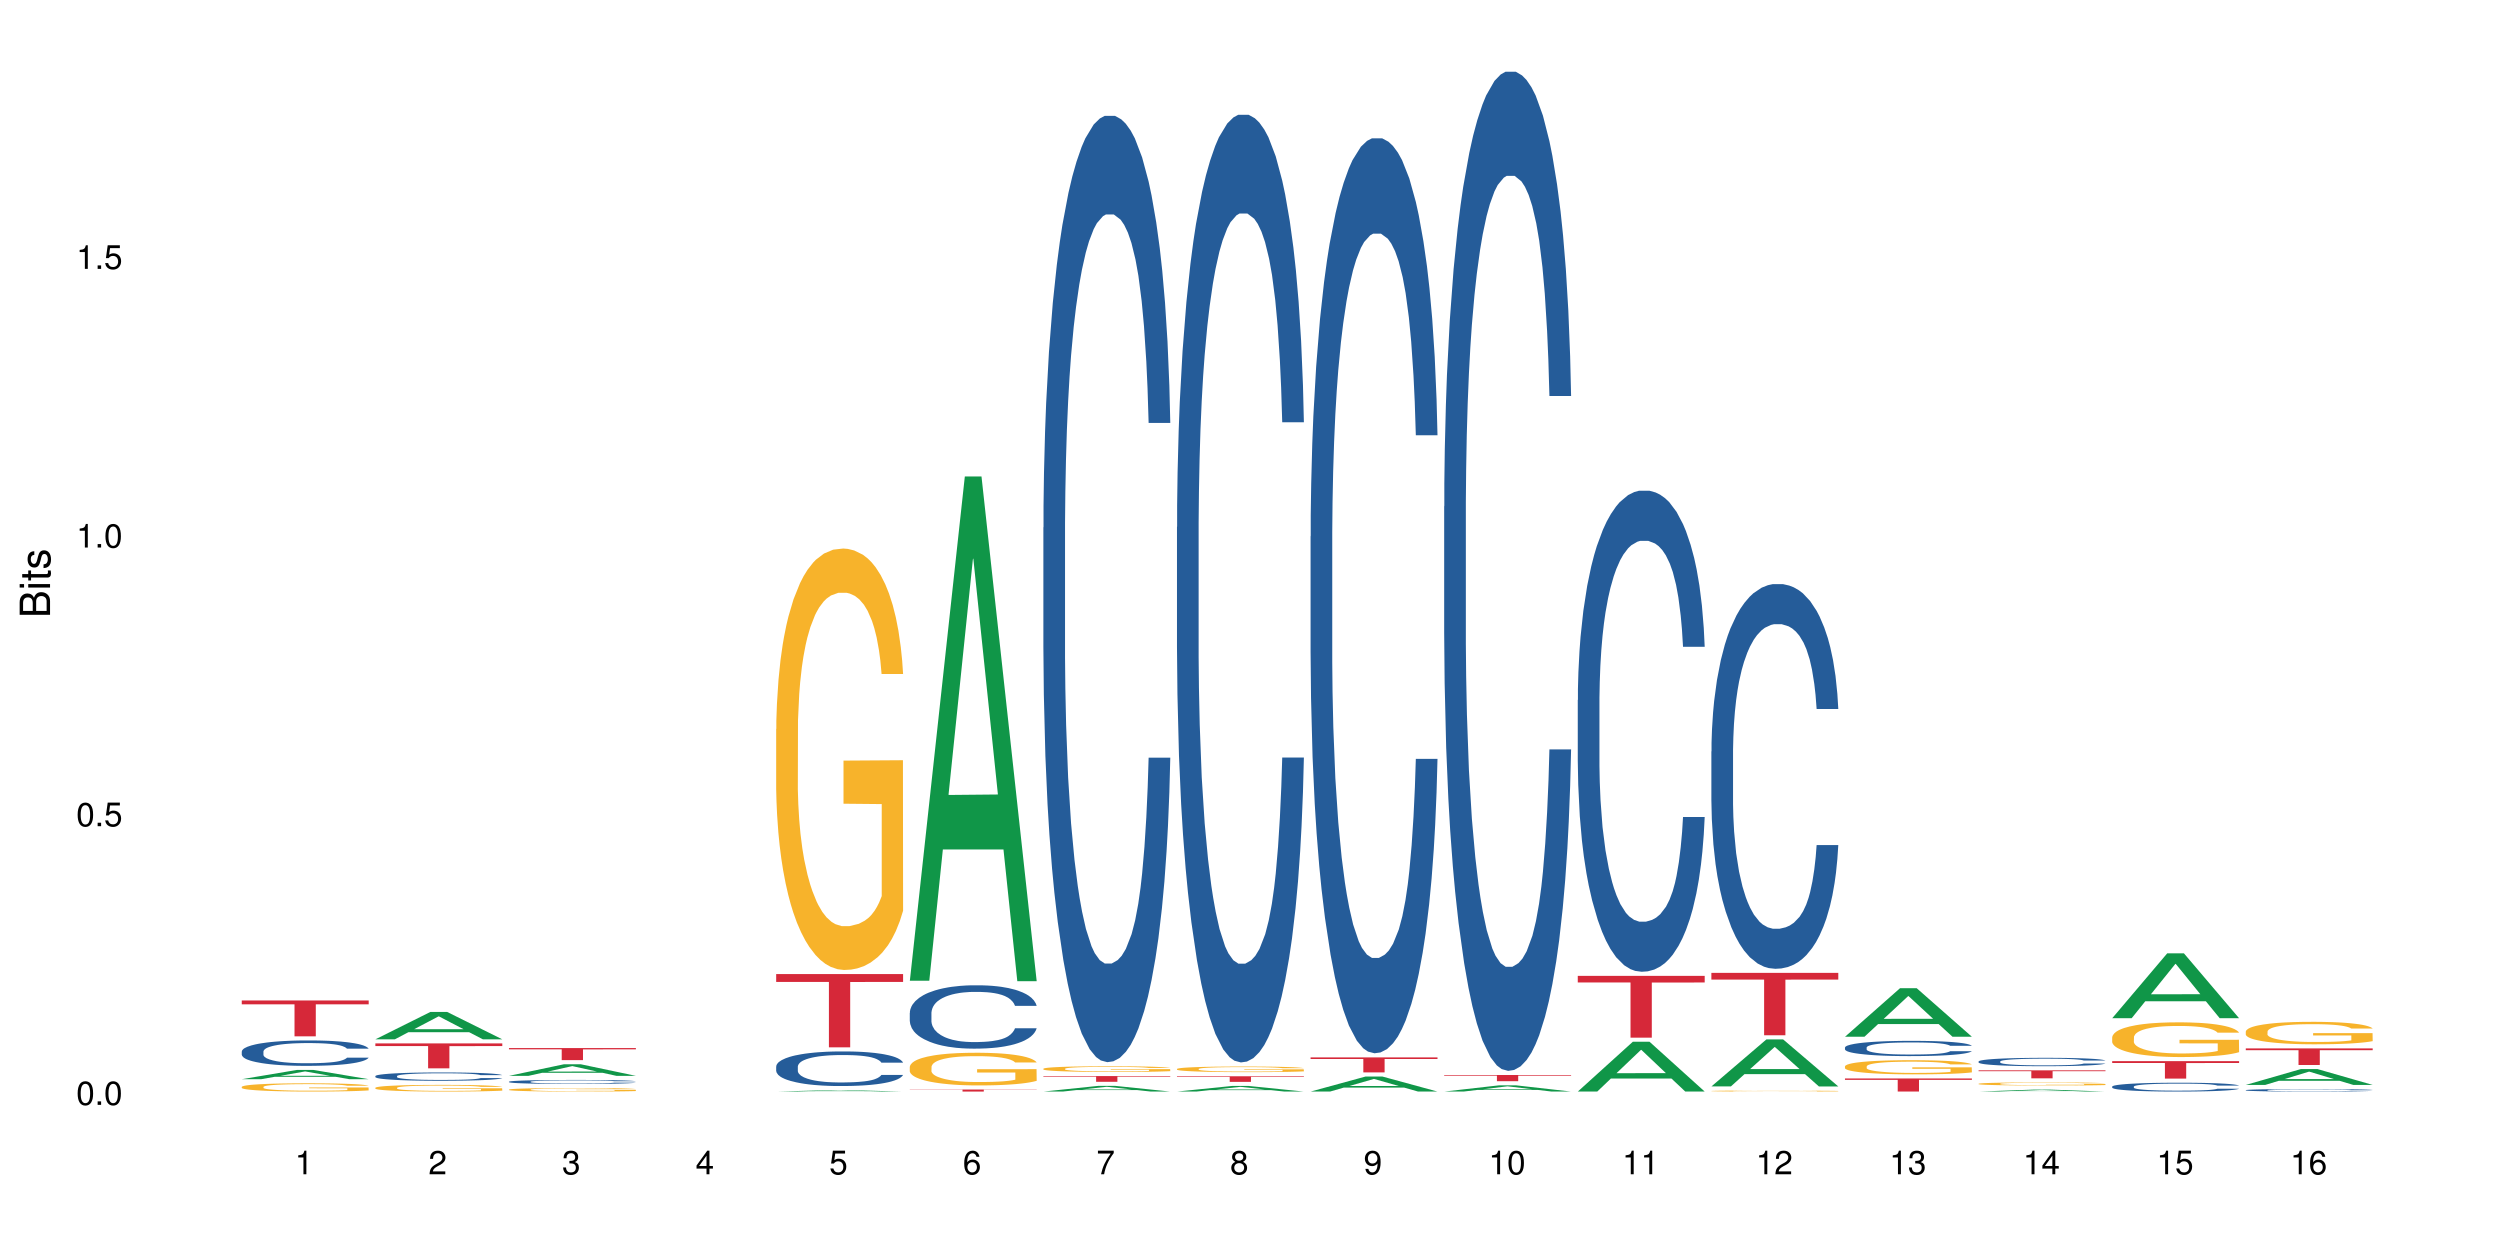 <?xml version="1.0" encoding="UTF-8"?>
<svg xmlns="http://www.w3.org/2000/svg" xmlns:xlink="http://www.w3.org/1999/xlink" width="720pt" height="360pt" viewBox="0 0 720 360" version="1.1">
<defs>
<g>
<symbol overflow="visible" id="glyph0-0">
<path style="stroke:none;" d=""/>
</symbol>
<symbol overflow="visible" id="glyph0-1">
<path style="stroke:none;" d="M 2.641 -6.797 C 2 -6.797 1.422 -6.531 1.078 -6.047 C 0.641 -5.453 0.406 -4.547 0.406 -3.297 C 0.406 -1 1.188 0.219 2.641 0.219 C 4.078 0.219 4.859 -1 4.859 -3.234 C 4.859 -4.562 4.656 -5.438 4.203 -6.047 C 3.844 -6.531 3.281 -6.797 2.641 -6.797 Z M 2.641 -6.047 C 3.547 -6.047 4 -5.125 4 -3.312 C 4 -1.375 3.562 -0.484 2.625 -0.484 C 1.734 -0.484 1.281 -1.422 1.281 -3.281 C 1.281 -5.141 1.734 -6.047 2.641 -6.047 Z M 2.641 -6.047 "/>
</symbol>
<symbol overflow="visible" id="glyph0-2">
<path style="stroke:none;" d="M 1.828 -1 L 0.828 -1 L 0.828 0 L 1.828 0 Z M 1.828 -1 "/>
</symbol>
<symbol overflow="visible" id="glyph0-3">
<path style="stroke:none;" d="M 4.562 -6.797 L 1.062 -6.797 L 0.547 -3.094 L 1.328 -3.094 C 1.719 -3.562 2.047 -3.734 2.578 -3.734 C 3.484 -3.734 4.062 -3.109 4.062 -2.094 C 4.062 -1.125 3.484 -0.531 2.578 -0.531 C 1.828 -0.531 1.375 -0.906 1.188 -1.672 L 0.328 -1.672 C 0.453 -1.109 0.547 -0.844 0.75 -0.594 C 1.125 -0.078 1.828 0.219 2.594 0.219 C 3.969 0.219 4.922 -0.781 4.922 -2.219 C 4.922 -3.562 4.031 -4.484 2.719 -4.484 C 2.25 -4.484 1.859 -4.359 1.469 -4.062 L 1.734 -5.969 L 4.562 -5.969 Z M 4.562 -6.797 "/>
</symbol>
<symbol overflow="visible" id="glyph0-4">
<path style="stroke:none;" d="M 2.484 -4.844 L 2.484 0 L 3.328 0 L 3.328 -6.797 L 2.766 -6.797 C 2.469 -5.75 2.281 -5.609 0.984 -5.453 L 0.984 -4.844 Z M 2.484 -4.844 "/>
</symbol>
<symbol overflow="visible" id="glyph0-5">
<path style="stroke:none;" d="M 4.859 -0.828 L 1.281 -0.828 C 1.359 -1.391 1.672 -1.75 2.5 -2.234 L 3.469 -2.75 C 4.406 -3.266 4.906 -3.969 4.906 -4.812 C 4.906 -5.375 4.672 -5.906 4.266 -6.266 C 3.859 -6.625 3.375 -6.797 2.719 -6.797 C 1.859 -6.797 1.219 -6.5 0.844 -5.922 C 0.609 -5.562 0.5 -5.125 0.484 -4.438 L 1.328 -4.438 C 1.359 -4.906 1.406 -5.188 1.531 -5.406 C 1.75 -5.812 2.188 -6.062 2.703 -6.062 C 3.469 -6.062 4.031 -5.516 4.031 -4.781 C 4.031 -4.25 3.719 -3.797 3.125 -3.438 L 2.234 -2.938 C 0.812 -2.141 0.406 -1.5 0.328 0 L 4.859 0 Z M 4.859 -0.828 "/>
</symbol>
<symbol overflow="visible" id="glyph0-6">
<path style="stroke:none;" d="M 2.125 -3.125 L 2.578 -3.125 C 3.516 -3.125 3.984 -2.703 3.984 -1.891 C 3.984 -1.031 3.469 -0.531 2.578 -0.531 C 1.656 -0.531 1.203 -0.984 1.156 -1.969 L 0.312 -1.969 C 0.344 -1.422 0.438 -1.078 0.609 -0.766 C 0.953 -0.109 1.625 0.219 2.547 0.219 C 3.953 0.219 4.859 -0.609 4.859 -1.906 C 4.859 -2.766 4.516 -3.25 3.703 -3.516 C 4.344 -3.766 4.656 -4.25 4.656 -4.938 C 4.656 -6.109 3.875 -6.797 2.578 -6.797 C 1.203 -6.797 0.484 -6.047 0.453 -4.609 L 1.297 -4.609 C 1.312 -5.016 1.344 -5.25 1.453 -5.453 C 1.641 -5.828 2.062 -6.062 2.594 -6.062 C 3.344 -6.062 3.797 -5.625 3.797 -4.906 C 3.797 -4.422 3.609 -4.141 3.25 -3.984 C 3.016 -3.891 2.719 -3.844 2.125 -3.844 Z M 2.125 -3.125 "/>
</symbol>
<symbol overflow="visible" id="glyph0-7">
<path style="stroke:none;" d="M 3.141 -1.625 L 3.141 0 L 3.984 0 L 3.984 -1.625 L 4.984 -1.625 L 4.984 -2.391 L 3.984 -2.391 L 3.984 -6.797 L 3.359 -6.797 L 0.266 -2.516 L 0.266 -1.625 Z M 3.141 -2.391 L 1 -2.391 L 3.141 -5.359 Z M 3.141 -2.391 "/>
</symbol>
<symbol overflow="visible" id="glyph0-8">
<path style="stroke:none;" d="M 4.781 -5.031 C 4.609 -6.141 3.891 -6.797 2.844 -6.797 C 2.094 -6.797 1.422 -6.438 1.031 -5.828 C 0.609 -5.172 0.406 -4.344 0.406 -3.094 C 0.406 -1.953 0.578 -1.234 0.984 -0.625 C 1.359 -0.078 1.953 0.219 2.703 0.219 C 3.984 0.219 4.922 -0.734 4.922 -2.078 C 4.922 -3.344 4.062 -4.234 2.844 -4.234 C 2.172 -4.234 1.641 -3.969 1.281 -3.469 C 1.281 -5.125 1.828 -6.047 2.797 -6.047 C 3.391 -6.047 3.797 -5.672 3.938 -5.031 Z M 2.734 -3.484 C 3.547 -3.484 4.062 -2.922 4.062 -2 C 4.062 -1.156 3.484 -0.531 2.703 -0.531 C 1.922 -0.531 1.328 -1.188 1.328 -2.047 C 1.328 -2.891 1.906 -3.484 2.734 -3.484 Z M 2.734 -3.484 "/>
</symbol>
<symbol overflow="visible" id="glyph0-9">
<path style="stroke:none;" d="M 4.984 -6.797 L 0.438 -6.797 L 0.438 -5.969 L 4.109 -5.969 C 2.5 -3.656 1.828 -2.234 1.328 0 L 2.219 0 C 2.594 -2.172 3.453 -4.047 4.984 -6.094 Z M 4.984 -6.797 "/>
</symbol>
<symbol overflow="visible" id="glyph0-10">
<path style="stroke:none;" d="M 3.75 -3.578 C 4.453 -4 4.688 -4.344 4.688 -4.984 C 4.688 -6.047 3.844 -6.797 2.641 -6.797 C 1.438 -6.797 0.594 -6.047 0.594 -4.984 C 0.594 -4.359 0.828 -4.016 1.516 -3.578 C 0.734 -3.203 0.359 -2.641 0.359 -1.891 C 0.359 -0.641 1.297 0.219 2.641 0.219 C 3.984 0.219 4.922 -0.641 4.922 -1.875 C 4.922 -2.641 4.531 -3.203 3.75 -3.578 Z M 2.641 -6.047 C 3.359 -6.047 3.812 -5.625 3.812 -4.969 C 3.812 -4.344 3.344 -3.922 2.641 -3.922 C 1.922 -3.922 1.453 -4.344 1.453 -4.984 C 1.453 -5.625 1.922 -6.047 2.641 -6.047 Z M 2.641 -3.203 C 3.484 -3.203 4.062 -2.672 4.062 -1.875 C 4.062 -1.062 3.484 -0.531 2.625 -0.531 C 1.797 -0.531 1.219 -1.078 1.219 -1.875 C 1.219 -2.672 1.797 -3.203 2.641 -3.203 Z M 2.641 -3.203 "/>
</symbol>
<symbol overflow="visible" id="glyph0-11">
<path style="stroke:none;" d="M 0.516 -1.547 C 0.672 -0.438 1.406 0.219 2.438 0.219 C 3.188 0.219 3.859 -0.141 4.266 -0.75 C 4.688 -1.406 4.891 -2.25 4.891 -3.484 C 4.891 -4.625 4.703 -5.359 4.312 -5.953 C 3.938 -6.5 3.344 -6.797 2.594 -6.797 C 1.297 -6.797 0.359 -5.844 0.359 -4.516 C 0.359 -3.25 1.234 -2.344 2.453 -2.344 C 3.094 -2.344 3.562 -2.578 4.016 -3.109 C 4 -1.453 3.469 -0.531 2.5 -0.531 C 1.906 -0.531 1.484 -0.906 1.359 -1.547 Z M 2.578 -6.062 C 3.375 -6.062 3.969 -5.406 3.969 -4.531 C 3.969 -3.688 3.375 -3.094 2.547 -3.094 C 1.734 -3.094 1.234 -3.672 1.234 -4.578 C 1.234 -5.438 1.797 -6.062 2.578 -6.062 Z M 2.578 -6.062 "/>
</symbol>
<symbol overflow="visible" id="glyph1-0">
<path style="stroke:none;" d=""/>
</symbol>
<symbol overflow="visible" id="glyph1-1">
<path style="stroke:none;" d="M 0 -0.953 L 0 -4.891 C 0 -5.719 -0.234 -6.344 -0.734 -6.797 C -1.188 -7.234 -1.812 -7.469 -2.5 -7.469 C -3.547 -7.469 -4.188 -7 -4.625 -5.875 C -4.984 -6.672 -5.641 -7.094 -6.531 -7.094 C -7.156 -7.094 -7.734 -6.859 -8.141 -6.391 C -8.562 -5.938 -8.75 -5.344 -8.75 -4.5 L -8.75 -0.953 Z M -4.984 -2.062 L -7.766 -2.062 L -7.766 -4.219 C -7.766 -4.844 -7.688 -5.203 -7.453 -5.5 C -7.219 -5.812 -6.859 -5.969 -6.375 -5.969 C -5.906 -5.969 -5.531 -5.812 -5.297 -5.5 C -5.062 -5.203 -4.984 -4.844 -4.984 -4.219 Z M -0.984 -2.062 L -4 -2.062 L -4 -4.781 C -4 -5.328 -3.859 -5.688 -3.578 -5.953 C -3.297 -6.219 -2.922 -6.359 -2.484 -6.359 C -2.062 -6.359 -1.688 -6.219 -1.406 -5.953 C -1.109 -5.688 -0.984 -5.328 -0.984 -4.781 Z M -0.984 -2.062 "/>
</symbol>
<symbol overflow="visible" id="glyph1-2">
<path style="stroke:none;" d="M -6.281 -1.797 L -6.281 -0.797 L 0 -0.797 L 0 -1.797 Z M -8.75 -1.797 L -8.75 -0.797 L -7.484 -0.797 L -7.484 -1.797 Z M -8.75 -1.797 "/>
</symbol>
<symbol overflow="visible" id="glyph1-3">
<path style="stroke:none;" d="M -6.281 -3.047 L -6.281 -2.016 L -8.016 -2.016 L -8.016 -1.016 L -6.281 -1.016 L -6.281 -0.172 L -5.469 -0.172 L -5.469 -1.016 L -0.719 -1.016 C -0.078 -1.016 0.281 -1.453 0.281 -2.234 C 0.281 -2.469 0.25 -2.719 0.188 -3.047 L -0.641 -3.047 C -0.609 -2.922 -0.594 -2.766 -0.594 -2.562 C -0.594 -2.141 -0.719 -2.016 -1.156 -2.016 L -5.469 -2.016 L -5.469 -3.047 Z M -6.281 -3.047 "/>
</symbol>
<symbol overflow="visible" id="glyph1-4">
<path style="stroke:none;" d="M -4.531 -5.25 C -5.766 -5.25 -6.469 -4.422 -6.469 -2.969 C -6.469 -1.516 -5.719 -0.562 -4.547 -0.562 C -3.562 -0.562 -3.094 -1.062 -2.734 -2.562 L -2.516 -3.484 C -2.344 -4.188 -2.094 -4.469 -1.625 -4.469 C -1.047 -4.469 -0.641 -3.875 -0.641 -3 C -0.641 -2.453 -0.797 -2 -1.062 -1.75 C -1.25 -1.594 -1.422 -1.531 -1.875 -1.469 L -1.875 -0.406 C -0.422 -0.453 0.281 -1.266 0.281 -2.922 C 0.281 -4.5 -0.5 -5.516 -1.719 -5.516 C -2.656 -5.516 -3.172 -4.984 -3.469 -3.734 L -3.703 -2.766 C -3.891 -1.953 -4.156 -1.609 -4.594 -1.609 C -5.172 -1.609 -5.547 -2.125 -5.547 -2.938 C -5.547 -3.75 -5.203 -4.172 -4.531 -4.203 Z M -4.531 -5.25 "/>
</symbol>
</g>
</defs>
<g id="surface47917">
<rect x="0" y="0" width="720" height="360" style="fill:rgb(100%,100%,100%);fill-opacity:1;stroke:none;"/>
<path style=" stroke:none;fill-rule:nonzero;fill:rgb(6.275%,58.824%,28.235%);fill-opacity:1;" d="M 69.629 310.805 L 69.668 310.801 L 85.484 308.148 L 90.289 308.148 L 106.184 310.809 L 100.598 310.809 L 96.613 310.113 L 79.156 310.113 L 75.254 310.805 L 69.629 310.805 L 80.836 309.824 L 95.012 309.824 L 87.945 308.582 L 87.867 308.578 L 87.789 308.586 L 80.797 309.824 L 80.836 309.824 Z M 69.629 310.805 "/>
<path style=" stroke:none;fill-rule:nonzero;fill:rgb(14.51%,36.078%,60%);fill-opacity:1;" d="M 69.629 302.832 L 69.676 302.828 L 69.676 302.668 L 69.809 302.414 L 70.121 302.09 L 70.434 301.871 L 71.234 301.477 L 72.348 301.094 L 73.508 300.801 L 74.355 300.625 L 75.113 300.492 L 76.852 300.246 L 77.965 300.117 L 79.168 300.004 L 80.641 299.891 L 81.711 299.824 L 84.117 299.715 L 85.898 299.668 L 87.281 299.648 L 90.27 299.648 L 92.051 299.676 L 93.344 299.711 L 94.77 299.762 L 95.973 299.824 L 98.07 299.969 L 99.941 300.156 L 100.789 300.266 L 102.125 300.473 L 103.152 300.672 L 103.863 300.848 L 104.668 301.094 L 105.379 301.395 L 105.914 301.738 L 106.184 302.023 L 99.941 302.023 L 99.629 301.758 L 99.273 301.551 L 98.605 301.273 L 97.938 301.082 L 97 300.887 L 96.152 300.762 L 94.992 300.633 L 93.969 300.551 L 92.898 300.492 L 91.875 300.453 L 89.91 300.41 L 87.637 300.41 L 86.793 300.426 L 85.055 300.48 L 84.117 300.527 L 82.781 300.621 L 81.844 300.707 L 80.73 300.84 L 79.973 300.953 L 79.035 301.129 L 78.367 301.281 L 77.609 301.504 L 77.164 301.668 L 76.762 301.855 L 76.406 302.078 L 76.137 302.312 L 75.961 302.559 L 75.871 302.801 L 75.871 303.836 L 75.961 304.078 L 76.184 304.359 L 76.762 304.766 L 77.609 305.121 L 78.59 305.402 L 79.527 305.605 L 80.059 305.699 L 80.773 305.805 L 81.887 305.938 L 83.492 306.07 L 84.43 306.125 L 85.855 306.18 L 87.328 306.207 L 89.289 306.207 L 91.027 306.18 L 92.184 306.145 L 93.391 306.094 L 95.039 305.977 L 96.062 305.871 L 96.953 305.746 L 97.625 305.617 L 98.07 305.512 L 98.738 305.301 L 99.273 305.074 L 99.676 304.84 L 99.941 304.613 L 106.184 304.613 L 105.914 304.883 L 105.516 305.141 L 105.113 305.336 L 104.488 305.57 L 103.773 305.777 L 102.75 306.012 L 101.902 306.164 L 100.789 306.332 L 99.762 306.461 L 98.648 306.574 L 97 306.707 L 95.93 306.773 L 94.77 306.836 L 93.391 306.887 L 91.648 306.934 L 89.777 306.961 L 88.039 306.969 L 86.168 306.957 L 84.785 306.93 L 82.957 306.867 L 80.684 306.746 L 79.035 306.621 L 77.742 306.492 L 76.629 306.359 L 75.379 306.18 L 73.773 305.883 L 72.793 305.656 L 72.125 305.469 L 71.367 305.207 L 70.832 304.977 L 70.207 304.602 L 69.762 304.125 L 69.629 303.758 Z M 69.629 302.832 "/>
<path style=" stroke:none;fill-rule:nonzero;fill:rgb(96.863%,70.196%,16.863%);fill-opacity:1;" d="M 69.629 313.008 L 69.676 313.004 L 69.676 312.961 L 69.852 312.863 L 70.297 312.73 L 70.879 312.617 L 71.5 312.531 L 71.902 312.484 L 72.57 312.418 L 73.152 312.371 L 74.621 312.273 L 76.496 312.184 L 77.52 312.145 L 78.68 312.105 L 80.328 312.066 L 81.086 312.051 L 83.402 312.016 L 86.035 311.992 L 88.93 311.984 L 90.27 311.988 L 92.098 311.996 L 94.594 312.02 L 96.02 312.043 L 97.133 312.066 L 98.293 312.094 L 99.719 312.137 L 101.055 312.188 L 102.125 312.242 L 103.195 312.305 L 104.086 312.375 L 104.844 312.453 L 105.516 312.543 L 105.914 312.621 L 106.184 312.695 L 99.984 312.695 L 99.629 312.621 L 99.227 312.562 L 98.559 312.488 L 97.891 312.438 L 97.223 312.395 L 95.973 312.34 L 94.906 312.305 L 93.566 312.273 L 92.273 312.254 L 90.805 312.242 L 89.91 312.238 L 87.551 312.238 L 85.41 312.25 L 84.16 312.27 L 83.27 312.285 L 82.023 312.32 L 81.266 312.344 L 80.816 312.363 L 79.48 312.43 L 78.59 312.492 L 78.098 312.531 L 77.477 312.598 L 77.027 312.656 L 76.539 312.742 L 76.27 312.809 L 75.914 312.957 L 75.871 313.348 L 76.004 313.434 L 76.27 313.52 L 76.629 313.602 L 77.164 313.684 L 77.699 313.746 L 78.633 313.832 L 79.438 313.887 L 80.059 313.926 L 81.266 313.984 L 81.754 314.004 L 82.914 314.043 L 84.117 314.074 L 85.59 314.098 L 86.703 314.113 L 88.484 314.121 L 90.758 314.121 L 93.434 314.109 L 95.129 314.094 L 96.285 314.074 L 97.043 314.059 L 97.98 314.035 L 98.648 314.012 L 99.273 313.988 L 100.031 313.953 L 100.031 313.434 L 89.02 313.43 L 89.02 313.188 L 106.137 313.184 L 106.184 314.035 L 105.246 314.094 L 104.086 314.152 L 102.973 314.195 L 101.812 314.23 L 100.164 314.273 L 98.828 314.297 L 96.777 314.328 L 94.906 314.348 L 92.941 314.363 L 91.203 314.367 L 89.152 314.371 L 87.328 314.367 L 85.363 314.352 L 83.805 314.336 L 82.379 314.312 L 80.953 314.285 L 79.168 314.238 L 78.012 314.203 L 76.805 314.156 L 75.602 314.102 L 74.531 314.043 L 73.82 314 L 73.105 313.945 L 72.348 313.879 L 71.637 313.809 L 71.102 313.738 L 70.609 313.664 L 70.254 313.59 L 69.898 313.492 L 69.719 313.414 L 69.629 313.348 Z M 69.629 313.008 "/>
<path style=" stroke:none;fill-rule:nonzero;fill:rgb(83.922%,15.686%,22.353%);fill-opacity:1;" d="M 69.629 288.137 L 106.184 288.137 L 106.184 289.242 L 90.949 289.25 L 90.949 298.469 L 84.82 298.469 L 84.82 289.262 L 84.73 289.242 L 69.629 289.242 Z M 69.629 288.137 "/>
<path style=" stroke:none;fill-rule:nonzero;fill:rgb(6.275%,58.824%,28.235%);fill-opacity:1;" d="M 108.105 299.32 L 108.145 299.312 L 123.961 291.434 L 128.766 291.434 L 144.66 299.328 L 139.074 299.328 L 135.09 297.266 L 117.637 297.266 L 113.73 299.32 L 108.105 299.32 L 119.312 296.414 L 133.492 296.406 L 126.422 292.723 L 126.344 292.715 L 126.266 292.738 L 119.273 296.406 L 119.312 296.414 Z M 108.105 299.32 "/>
<path style=" stroke:none;fill-rule:nonzero;fill:rgb(14.51%,36.078%,60%);fill-opacity:1;" d="M 108.105 309.91 L 108.152 309.906 L 108.152 309.855 L 108.285 309.77 L 108.598 309.664 L 108.91 309.594 L 109.711 309.465 L 110.824 309.34 L 111.984 309.242 L 112.832 309.184 L 113.59 309.141 L 115.328 309.059 L 116.441 309.02 L 117.645 308.98 L 119.117 308.941 L 120.188 308.922 L 122.594 308.887 L 124.375 308.871 L 125.758 308.863 L 128.746 308.863 L 130.527 308.875 L 131.82 308.883 L 133.246 308.902 L 134.453 308.922 L 136.547 308.969 L 138.418 309.031 L 139.266 309.066 L 140.602 309.133 L 141.629 309.199 L 142.34 309.258 L 143.145 309.34 L 143.855 309.438 L 144.391 309.551 L 144.66 309.645 L 138.418 309.645 L 138.105 309.555 L 137.75 309.488 L 137.082 309.398 L 136.414 309.336 L 135.477 309.27 L 134.629 309.23 L 133.469 309.188 L 132.445 309.16 L 131.375 309.141 L 130.352 309.129 L 128.391 309.113 L 126.117 309.113 L 125.27 309.117 L 123.531 309.137 L 122.594 309.152 L 121.258 309.184 L 120.32 309.211 L 119.207 309.254 L 118.449 309.293 L 117.512 309.348 L 116.844 309.398 L 116.086 309.473 L 115.641 309.527 L 115.238 309.59 L 114.883 309.66 L 114.613 309.738 L 114.438 309.82 L 114.348 309.898 L 114.348 310.238 L 114.438 310.316 L 114.66 310.41 L 115.238 310.543 L 116.086 310.66 L 117.066 310.754 L 118.004 310.82 L 118.539 310.848 L 119.25 310.883 L 120.363 310.93 L 121.969 310.973 L 122.906 310.988 L 124.332 311.008 L 125.805 311.016 L 127.766 311.016 L 129.504 311.008 L 130.664 310.996 L 131.867 310.98 L 133.516 310.941 L 134.539 310.906 L 135.434 310.863 L 136.102 310.824 L 136.547 310.789 L 137.215 310.719 L 137.75 310.645 L 138.152 310.566 L 138.418 310.492 L 144.66 310.492 L 144.391 310.582 L 143.992 310.668 L 143.59 310.73 L 142.965 310.809 L 142.254 310.875 L 141.227 310.953 L 140.379 311.004 L 139.266 311.059 L 138.242 311.098 L 137.125 311.137 L 135.477 311.18 L 134.406 311.203 L 133.246 311.223 L 131.867 311.238 L 130.129 311.254 L 128.254 311.266 L 126.516 311.266 L 124.645 311.262 L 123.262 311.254 L 121.434 311.234 L 119.16 311.195 L 117.512 311.152 L 116.219 311.109 L 115.105 311.066 L 113.855 311.008 L 112.254 310.91 L 111.27 310.836 L 110.602 310.773 L 109.844 310.688 L 109.309 310.613 L 108.688 310.488 L 108.238 310.332 L 108.105 310.211 Z M 108.105 309.91 "/>
<path style=" stroke:none;fill-rule:nonzero;fill:rgb(96.863%,70.196%,16.863%);fill-opacity:1;" d="M 108.105 313.27 L 108.152 313.27 L 108.152 313.234 L 108.328 313.156 L 108.773 313.047 L 109.355 312.957 L 109.98 312.887 L 110.379 312.848 L 111.047 312.797 L 111.629 312.758 L 113.098 312.68 L 114.973 312.605 L 115.996 312.574 L 117.156 312.543 L 118.805 312.508 L 119.562 312.496 L 121.879 312.469 L 124.512 312.453 L 127.406 312.445 L 128.746 312.449 L 130.574 312.453 L 133.07 312.473 L 134.496 312.492 L 135.609 312.508 L 136.77 312.531 L 138.195 312.566 L 139.531 312.609 L 140.602 312.652 L 141.672 312.703 L 142.562 312.762 L 143.32 312.82 L 143.992 312.895 L 144.391 312.957 L 144.66 313.02 L 138.465 313.02 L 138.105 312.957 L 137.707 312.91 L 137.035 312.852 L 136.367 312.809 L 135.699 312.777 L 134.453 312.73 L 133.383 312.703 L 132.043 312.68 L 130.75 312.664 L 129.281 312.652 L 128.391 312.648 L 126.027 312.648 L 123.887 312.66 L 122.637 312.676 L 121.746 312.688 L 120.5 312.715 L 119.742 312.734 L 119.297 312.75 L 117.957 312.805 L 117.066 312.855 L 116.574 312.887 L 115.953 312.941 L 115.508 312.988 L 115.016 313.059 L 114.75 313.109 L 114.391 313.23 L 114.348 313.547 L 114.48 313.613 L 114.75 313.684 L 115.105 313.75 L 115.641 313.816 L 116.176 313.867 L 117.109 313.934 L 117.914 313.98 L 118.539 314.012 L 119.742 314.059 L 120.23 314.074 L 121.391 314.105 L 122.594 314.129 L 124.066 314.152 L 125.18 314.16 L 126.961 314.172 L 129.234 314.172 L 131.91 314.16 L 133.605 314.145 L 134.762 314.133 L 135.52 314.121 L 136.457 314.102 L 137.125 314.082 L 137.75 314.062 L 138.508 314.031 L 138.508 313.613 L 127.496 313.613 L 127.496 313.414 L 144.613 313.414 L 144.66 314.102 L 143.723 314.148 L 142.562 314.191 L 141.449 314.227 L 140.289 314.258 L 138.641 314.293 L 137.305 314.312 L 135.254 314.336 L 133.383 314.352 L 131.422 314.363 L 129.68 314.367 L 127.633 314.371 L 125.805 314.367 L 123.844 314.355 L 122.281 314.344 L 120.855 314.324 L 119.43 314.301 L 117.645 314.266 L 116.488 314.234 L 115.285 314.199 L 114.078 314.156 L 113.012 314.105 L 112.297 314.07 L 111.582 314.027 L 110.824 313.977 L 110.113 313.914 L 109.578 313.859 L 109.086 313.801 L 108.73 313.742 L 108.375 313.664 L 108.195 313.598 L 108.105 313.543 Z M 108.105 313.27 "/>
<path style=" stroke:none;fill-rule:nonzero;fill:rgb(83.922%,15.686%,22.353%);fill-opacity:1;" d="M 108.105 300.508 L 144.66 300.508 L 144.66 301.273 L 129.426 301.281 L 129.426 307.684 L 123.297 307.684 L 123.297 301.289 L 123.207 301.273 L 108.105 301.273 Z M 108.105 300.508 "/>
<path style=" stroke:none;fill-rule:nonzero;fill:rgb(6.275%,58.824%,28.235%);fill-opacity:1;" d="M 146.582 309.844 L 146.621 309.84 L 162.438 306.504 L 167.242 306.504 L 183.137 309.848 L 177.551 309.848 L 173.57 308.973 L 156.113 308.973 L 152.207 309.844 L 146.582 309.844 L 157.793 308.613 L 171.969 308.609 L 164.898 307.051 L 164.82 307.047 L 164.742 307.055 L 157.754 308.609 L 157.793 308.613 Z M 146.582 309.844 "/>
<path style=" stroke:none;fill-rule:nonzero;fill:rgb(14.51%,36.078%,60%);fill-opacity:1;" d="M 146.582 311.527 L 146.629 311.527 L 146.629 311.5 L 146.762 311.461 L 147.074 311.41 L 147.387 311.375 L 148.188 311.312 L 149.301 311.254 L 150.461 311.207 L 151.309 311.18 L 152.066 311.16 L 153.805 311.121 L 154.918 311.102 L 156.121 311.082 L 157.594 311.066 L 158.664 311.055 L 161.07 311.039 L 162.855 311.031 L 164.234 311.027 L 167.223 311.027 L 169.004 311.031 L 170.297 311.035 L 171.727 311.043 L 172.93 311.055 L 175.023 311.078 L 176.895 311.105 L 177.742 311.125 L 179.078 311.156 L 180.105 311.188 L 180.82 311.215 L 181.621 311.254 L 182.336 311.301 L 182.867 311.355 L 183.137 311.398 L 176.895 311.398 L 176.582 311.359 L 176.227 311.324 L 175.559 311.281 L 174.891 311.25 L 173.953 311.223 L 173.105 311.203 L 171.949 311.18 L 170.922 311.168 L 169.852 311.16 L 168.828 311.152 L 166.867 311.148 L 163.746 311.148 L 162.008 311.156 L 161.07 311.164 L 159.734 311.18 L 158.797 311.191 L 157.684 311.215 L 156.926 311.23 L 155.988 311.258 L 155.32 311.285 L 154.562 311.316 L 154.117 311.344 L 153.715 311.375 L 153.359 311.41 L 153.09 311.445 L 152.914 311.484 L 152.824 311.523 L 152.824 311.684 L 152.914 311.723 L 153.137 311.766 L 153.715 311.832 L 154.562 311.887 L 155.543 311.93 L 156.48 311.965 L 157.016 311.977 L 157.727 311.996 L 158.844 312.016 L 160.445 312.035 L 161.383 312.047 L 162.809 312.055 L 164.281 312.059 L 166.242 312.059 L 167.98 312.055 L 169.141 312.047 L 170.344 312.039 L 171.992 312.023 L 173.016 312.004 L 173.91 311.984 L 174.578 311.965 L 175.023 311.949 L 175.691 311.914 L 176.227 311.879 L 176.629 311.844 L 176.895 311.809 L 183.137 311.809 L 182.867 311.848 L 182.469 311.891 L 182.066 311.922 L 181.441 311.957 L 180.73 311.992 L 179.703 312.027 L 178.855 312.051 L 177.742 312.078 L 176.719 312.098 L 175.602 312.117 L 173.953 312.137 L 172.883 312.148 L 171.727 312.156 L 170.344 312.164 L 168.605 312.172 L 166.73 312.176 L 163.121 312.176 L 161.738 312.172 L 159.91 312.16 L 157.637 312.145 L 155.988 312.121 L 154.695 312.102 L 153.582 312.082 L 152.332 312.055 L 150.73 312.008 L 149.75 311.973 L 149.078 311.941 L 148.32 311.902 L 147.785 311.863 L 147.164 311.805 L 146.719 311.73 L 146.582 311.672 Z M 146.582 311.527 "/>
<path style=" stroke:none;fill-rule:nonzero;fill:rgb(96.863%,70.196%,16.863%);fill-opacity:1;" d="M 146.582 313.793 L 146.629 313.789 L 146.629 313.773 L 146.805 313.73 L 147.25 313.672 L 147.832 313.625 L 148.457 313.59 L 148.855 313.57 L 149.523 313.543 L 150.105 313.52 L 151.574 313.48 L 153.449 313.441 L 154.473 313.422 L 155.633 313.406 L 157.281 313.391 L 158.039 313.383 L 160.359 313.367 L 162.988 313.359 L 165.887 313.355 L 167.223 313.359 L 169.051 313.363 L 171.547 313.371 L 172.973 313.383 L 174.086 313.391 L 175.246 313.402 L 176.672 313.422 L 178.012 313.441 L 179.078 313.465 L 180.148 313.492 L 181.043 313.523 L 181.801 313.555 L 182.469 313.594 L 182.867 313.625 L 183.137 313.66 L 176.941 313.66 L 176.582 313.625 L 176.184 313.602 L 175.516 313.57 L 174.844 313.547 L 174.176 313.531 L 172.93 313.508 L 171.859 313.492 L 170.52 313.48 L 169.227 313.473 L 167.758 313.465 L 164.504 313.465 L 162.363 313.469 L 161.117 313.477 L 160.223 313.484 L 158.977 313.5 L 158.219 313.512 L 157.773 313.516 L 156.434 313.547 L 155.543 313.57 L 155.055 313.59 L 154.43 313.617 L 153.984 313.641 L 153.492 313.68 L 153.227 313.707 L 152.867 313.77 L 152.824 313.938 L 152.957 313.973 L 153.227 314.008 L 153.582 314.043 L 154.117 314.078 L 154.652 314.105 L 155.586 314.141 L 156.391 314.164 L 157.016 314.18 L 158.219 314.207 L 158.707 314.215 L 159.867 314.23 L 161.07 314.242 L 162.543 314.254 L 163.656 314.262 L 165.438 314.266 L 167.711 314.266 L 170.387 314.258 L 172.082 314.254 L 173.242 314.246 L 174 314.238 L 174.934 314.227 L 175.602 314.219 L 176.227 314.207 L 176.984 314.191 L 176.984 313.973 L 165.973 313.973 L 165.973 313.867 L 183.094 313.867 L 183.137 314.227 L 182.199 314.254 L 181.043 314.277 L 179.926 314.297 L 178.77 314.312 L 177.117 314.328 L 175.781 314.34 L 173.73 314.352 L 171.859 314.363 L 169.898 314.367 L 168.16 314.371 L 166.109 314.371 L 164.281 314.367 L 162.32 314.363 L 160.758 314.355 L 159.332 314.348 L 157.906 314.336 L 156.121 314.316 L 154.965 314.301 L 153.762 314.281 L 152.555 314.258 L 151.488 314.23 L 150.059 314.191 L 149.301 314.164 L 148.59 314.133 L 148.055 314.102 L 147.562 314.07 L 147.207 314.039 L 146.852 313.996 L 146.672 313.965 L 146.582 313.938 Z M 146.582 313.793 "/>
<path style=" stroke:none;fill-rule:nonzero;fill:rgb(83.922%,15.686%,22.353%);fill-opacity:1;" d="M 146.582 301.844 L 183.137 301.844 L 183.137 302.215 L 167.902 302.219 L 167.902 305.324 L 161.773 305.324 L 161.773 302.223 L 161.684 302.215 L 146.582 302.215 Z M 146.582 301.844 "/>
<path style=" stroke:none;fill-rule:nonzero;fill:rgb(6.275%,58.824%,28.235%);fill-opacity:1;" d="M 223.539 314.371 L 223.578 314.371 L 239.391 313.957 L 244.195 313.957 L 260.09 314.371 L 254.504 314.371 L 250.523 314.262 L 233.066 314.262 L 229.16 314.371 L 223.539 314.371 L 234.746 314.219 L 248.922 314.219 L 241.852 314.027 L 241.695 314.027 L 234.707 314.219 L 234.746 314.219 Z M 223.539 314.371 "/>
<path style=" stroke:none;fill-rule:nonzero;fill:rgb(14.51%,36.078%,60%);fill-opacity:1;" d="M 223.539 307.152 L 223.582 307.141 L 223.582 306.922 L 223.715 306.578 L 224.027 306.141 L 224.34 305.84 L 225.141 305.305 L 226.258 304.785 L 227.414 304.383 L 228.262 304.145 L 229.02 303.965 L 230.758 303.629 L 231.875 303.453 L 233.078 303.301 L 234.547 303.145 L 235.617 303.055 L 238.023 302.906 L 239.809 302.844 L 241.191 302.816 L 244.176 302.816 L 245.961 302.852 L 247.254 302.898 L 248.68 302.973 L 249.883 303.055 L 251.977 303.254 L 253.848 303.508 L 254.695 303.656 L 256.035 303.938 L 257.059 304.211 L 257.773 304.445 L 258.574 304.785 L 259.289 305.195 L 259.824 305.656 L 260.09 306.051 L 253.848 306.051 L 253.539 305.684 L 253.18 305.402 L 252.512 305.031 L 251.844 304.766 L 250.906 304.5 L 250.059 304.328 L 248.902 304.156 L 247.875 304.047 L 246.805 303.965 L 245.781 303.91 L 243.82 303.855 L 241.547 303.855 L 240.699 303.875 L 238.961 303.945 L 238.023 304.012 L 236.688 304.137 L 235.75 304.254 L 234.637 304.438 L 233.879 304.594 L 232.941 304.828 L 232.273 305.039 L 231.516 305.34 L 231.07 305.566 L 230.668 305.82 L 230.312 306.121 L 230.047 306.441 L 229.867 306.777 L 229.777 307.105 L 229.777 308.516 L 229.867 308.844 L 230.09 309.227 L 230.668 309.781 L 231.516 310.266 L 232.496 310.648 L 233.434 310.922 L 233.969 311.051 L 234.68 311.195 L 235.797 311.375 L 237.402 311.559 L 238.336 311.633 L 239.762 311.703 L 241.234 311.742 L 243.195 311.742 L 244.934 311.703 L 246.094 311.66 L 247.297 311.586 L 248.945 311.43 L 249.973 311.285 L 250.863 311.113 L 251.531 310.941 L 251.977 310.793 L 252.645 310.512 L 253.18 310.203 L 253.582 309.883 L 253.848 309.574 L 260.09 309.574 L 259.824 309.938 L 259.422 310.293 L 259.02 310.559 L 258.395 310.875 L 257.684 311.156 L 256.656 311.477 L 255.812 311.688 L 254.695 311.914 L 253.672 312.086 L 252.559 312.242 L 250.906 312.426 L 249.836 312.516 L 248.68 312.598 L 247.297 312.668 L 245.559 312.734 L 243.688 312.77 L 241.949 312.777 L 240.074 312.762 L 238.695 312.723 L 236.867 312.641 L 234.594 312.477 L 232.941 312.305 L 231.648 312.133 L 230.535 311.949 L 229.289 311.703 L 227.684 311.305 L 226.703 310.996 L 226.035 310.738 L 225.277 310.383 L 224.742 310.066 L 224.117 309.555 L 223.672 308.91 L 223.539 308.406 Z M 223.539 307.152 "/>
<path style=" stroke:none;fill-rule:nonzero;fill:rgb(96.863%,70.196%,16.863%);fill-opacity:1;" d="M 223.539 209.965 L 223.582 209.852 L 223.582 207.637 L 223.762 202.648 L 224.207 195.777 L 224.785 190.121 L 225.41 185.688 L 225.812 183.359 L 226.48 180.035 L 227.059 177.598 L 228.531 172.609 L 230.402 167.953 L 231.426 165.957 L 232.586 164.074 L 234.234 161.969 L 234.992 161.191 L 237.312 159.418 L 239.941 158.309 L 242.84 157.977 L 244.176 158.086 L 246.004 158.531 L 248.5 159.75 L 249.926 160.859 L 251.043 161.969 L 252.199 163.406 L 253.625 165.625 L 254.965 168.285 L 256.035 170.945 L 257.105 174.27 L 257.996 177.816 L 258.754 181.699 L 259.422 186.355 L 259.824 190.234 L 260.09 194.113 L 253.895 194.113 L 253.539 190.234 L 253.137 187.242 L 252.469 183.582 L 251.801 180.922 L 251.129 178.816 L 249.883 175.934 L 248.812 174.16 L 247.477 172.609 L 246.184 171.609 L 244.711 170.945 L 243.82 170.723 L 241.457 170.723 L 239.316 171.5 L 238.07 172.387 L 237.18 173.273 L 235.93 174.938 L 235.172 176.266 L 234.727 177.152 L 233.391 180.59 L 232.496 183.691 L 232.008 185.801 L 231.383 189.125 L 230.938 192.117 L 230.445 196.551 L 230.18 199.875 L 229.824 207.414 L 229.777 227.367 L 229.91 231.578 L 230.18 236.125 L 230.535 240.113 L 231.07 244.328 L 231.605 247.543 L 232.543 251.863 L 233.344 254.746 L 233.969 256.629 L 235.172 259.625 L 235.664 260.621 L 236.82 262.617 L 238.023 264.168 L 239.496 265.5 L 240.609 266.164 L 242.395 266.719 L 244.668 266.719 L 247.34 266.051 L 249.035 265.164 L 250.195 264.277 L 250.953 263.504 L 251.887 262.285 L 252.559 261.176 L 253.18 259.957 L 253.938 258.07 L 253.938 231.578 L 242.93 231.469 L 242.93 219.055 L 260.047 218.941 L 260.09 262.285 L 259.152 265.277 L 257.996 268.16 L 256.879 270.375 L 255.723 272.262 L 254.074 274.367 L 252.734 275.695 L 250.684 277.25 L 248.812 278.246 L 246.852 278.91 L 245.113 279.242 L 243.062 279.355 L 241.234 279.133 L 239.273 278.469 L 237.711 277.582 L 236.285 276.473 L 234.859 275.031 L 233.078 272.703 L 231.918 270.82 L 230.715 268.492 L 229.512 265.719 L 228.441 262.727 L 227.727 260.398 L 227.016 257.738 L 226.258 254.414 L 225.543 250.645 L 225.008 247.207 L 224.52 243.328 L 224.16 239.672 L 223.805 234.684 L 223.625 230.691 L 223.539 227.258 Z M 223.539 209.965 "/>
<path style=" stroke:none;fill-rule:nonzero;fill:rgb(83.922%,15.686%,22.353%);fill-opacity:1;" d="M 223.539 280.535 L 260.09 280.535 L 260.09 282.793 L 244.855 282.812 L 244.855 301.637 L 238.727 301.637 L 238.727 282.832 L 238.637 282.793 L 223.539 282.793 Z M 223.539 280.535 "/>
<path style=" stroke:none;fill-rule:nonzero;fill:rgb(6.275%,58.824%,28.235%);fill-opacity:1;" d="M 262.016 282.453 L 262.055 282.316 L 277.871 137.227 L 282.672 137.227 L 298.566 282.59 L 292.984 282.59 L 289 244.645 L 271.543 244.645 L 267.637 282.453 L 262.016 282.453 L 273.223 228.949 L 287.398 228.812 L 280.328 160.973 L 280.25 160.84 L 280.172 161.246 L 273.184 228.812 L 273.223 228.949 Z M 262.016 282.453 "/>
<path style=" stroke:none;fill-rule:nonzero;fill:rgb(14.51%,36.078%,60%);fill-opacity:1;" d="M 262.016 291.707 L 262.059 291.691 L 262.059 291.289 L 262.191 290.656 L 262.504 289.855 L 262.816 289.305 L 263.617 288.32 L 264.734 287.371 L 265.891 286.637 L 266.738 286.203 L 267.496 285.871 L 269.234 285.254 L 270.352 284.938 L 271.555 284.652 L 273.023 284.371 L 274.094 284.203 L 276.5 283.938 L 278.285 283.82 L 279.668 283.77 L 282.652 283.77 L 284.438 283.836 L 285.73 283.918 L 287.156 284.055 L 288.359 284.203 L 290.453 284.57 L 292.328 285.035 L 293.172 285.305 L 294.512 285.82 L 295.535 286.32 L 296.25 286.754 L 297.051 287.371 L 297.766 288.121 L 298.301 288.973 L 298.566 289.688 L 292.328 289.688 L 292.016 289.023 L 291.656 288.504 L 290.988 287.82 L 290.32 287.336 L 289.383 286.855 L 288.539 286.539 L 287.379 286.219 L 286.352 286.02 L 285.285 285.871 L 284.258 285.77 L 282.297 285.672 L 280.023 285.672 L 279.176 285.703 L 277.438 285.836 L 276.5 285.953 L 275.164 286.188 L 274.227 286.402 L 273.113 286.738 L 272.355 287.02 L 271.422 287.453 L 270.75 287.84 L 269.992 288.387 L 269.547 288.805 L 269.148 289.273 L 268.789 289.824 L 268.523 290.406 L 268.344 291.023 L 268.254 291.625 L 268.254 294.207 L 268.344 294.809 L 268.566 295.508 L 269.148 296.527 L 269.992 297.41 L 270.973 298.109 L 271.91 298.609 L 272.445 298.844 L 273.16 299.109 L 274.273 299.445 L 275.879 299.777 L 276.812 299.91 L 278.238 300.043 L 279.711 300.109 L 281.672 300.109 L 283.41 300.043 L 284.57 299.961 L 285.773 299.828 L 287.422 299.543 L 288.449 299.277 L 289.34 298.961 L 290.008 298.645 L 290.453 298.375 L 291.121 297.859 L 291.656 297.293 L 292.059 296.707 L 292.328 296.141 L 298.566 296.141 L 298.301 296.809 L 297.898 297.461 L 297.496 297.941 L 296.875 298.527 L 296.16 299.043 L 295.137 299.629 L 294.289 300.012 L 293.172 300.426 L 292.148 300.746 L 291.035 301.027 L 289.383 301.359 L 288.316 301.527 L 287.156 301.68 L 285.773 301.812 L 284.035 301.93 L 282.164 301.996 L 280.426 302.012 L 278.551 301.977 L 277.172 301.91 L 275.344 301.762 L 273.07 301.461 L 271.422 301.145 L 270.129 300.828 L 269.012 300.492 L 267.766 300.043 L 266.16 299.309 L 265.18 298.742 L 264.512 298.277 L 263.754 297.625 L 263.219 297.043 L 262.594 296.109 L 262.148 294.926 L 262.016 294.008 Z M 262.016 291.707 "/>
<path style=" stroke:none;fill-rule:nonzero;fill:rgb(96.863%,70.196%,16.863%);fill-opacity:1;" d="M 262.016 307.223 L 262.059 307.215 L 262.059 307.043 L 262.238 306.656 L 262.684 306.121 L 263.262 305.684 L 263.887 305.34 L 264.289 305.16 L 264.957 304.902 L 265.535 304.711 L 267.008 304.324 L 268.879 303.965 L 269.906 303.809 L 271.062 303.664 L 272.711 303.5 L 273.469 303.441 L 275.789 303.305 L 278.418 303.219 L 281.316 303.191 L 282.652 303.199 L 284.48 303.234 L 286.977 303.328 L 288.402 303.414 L 289.52 303.5 L 290.676 303.613 L 292.105 303.785 L 293.441 303.992 L 294.512 304.195 L 295.582 304.453 L 296.473 304.73 L 297.23 305.031 L 297.898 305.391 L 298.301 305.691 L 298.566 305.992 L 292.371 305.992 L 292.016 305.691 L 291.613 305.461 L 290.945 305.176 L 290.277 304.969 L 289.605 304.809 L 288.359 304.582 L 287.289 304.445 L 285.953 304.324 L 284.66 304.25 L 283.188 304.195 L 282.297 304.18 L 279.934 304.18 L 277.793 304.238 L 276.547 304.309 L 275.656 304.379 L 274.406 304.508 L 273.648 304.609 L 273.203 304.68 L 271.867 304.945 L 270.973 305.188 L 270.484 305.348 L 269.859 305.605 L 269.414 305.84 L 268.922 306.184 L 268.656 306.441 L 268.301 307.027 L 268.254 308.574 L 268.391 308.898 L 268.656 309.254 L 269.012 309.562 L 269.547 309.887 L 270.082 310.137 L 271.02 310.473 L 271.82 310.695 L 272.445 310.844 L 273.648 311.074 L 274.141 311.152 L 275.297 311.309 L 276.5 311.426 L 277.973 311.531 L 279.086 311.582 L 280.871 311.625 L 283.145 311.625 L 285.816 311.574 L 287.512 311.504 L 288.672 311.438 L 289.43 311.375 L 290.363 311.281 L 291.035 311.195 L 291.656 311.102 L 292.414 310.953 L 292.414 308.898 L 281.406 308.891 L 281.406 307.93 L 298.523 307.918 L 298.566 311.281 L 297.633 311.512 L 296.473 311.738 L 295.359 311.91 L 294.199 312.055 L 292.551 312.219 L 291.211 312.32 L 289.16 312.441 L 287.289 312.52 L 285.328 312.57 L 283.59 312.598 L 281.539 312.605 L 279.711 312.586 L 277.75 312.535 L 276.191 312.469 L 274.762 312.383 L 273.336 312.27 L 271.555 312.09 L 270.395 311.941 L 269.191 311.762 L 267.988 311.547 L 266.918 311.316 L 266.203 311.137 L 265.492 310.93 L 264.734 310.672 L 264.02 310.379 L 263.484 310.113 L 262.996 309.812 L 262.637 309.527 L 262.281 309.141 L 262.102 308.832 L 262.016 308.562 Z M 262.016 307.223 "/>
<path style=" stroke:none;fill-rule:nonzero;fill:rgb(83.922%,15.686%,22.353%);fill-opacity:1;" d="M 262.016 313.785 L 298.566 313.785 L 298.566 313.848 L 283.332 313.848 L 283.332 314.371 L 277.203 314.371 L 277.203 313.848 L 262.016 313.848 Z M 262.016 313.785 "/>
<path style=" stroke:none;fill-rule:nonzero;fill:rgb(6.275%,58.824%,28.235%);fill-opacity:1;" d="M 300.492 314.367 L 300.531 314.367 L 316.348 312.727 L 321.148 312.727 L 337.043 314.371 L 331.461 314.371 L 327.477 313.941 L 310.02 313.941 L 306.113 314.367 L 300.492 314.367 L 311.699 313.766 L 325.875 313.762 L 318.809 312.996 L 318.73 312.996 L 318.652 313 L 311.66 313.762 L 311.699 313.766 Z M 300.492 314.367 "/>
<path style=" stroke:none;fill-rule:nonzero;fill:rgb(14.51%,36.078%,60%);fill-opacity:1;" d="M 300.492 151.949 L 300.535 151.699 L 300.535 145.723 L 300.668 136.254 L 300.98 124.297 L 301.293 116.078 L 302.098 101.379 L 303.211 87.18 L 304.371 76.219 L 305.215 69.742 L 305.973 64.758 L 307.711 55.543 L 308.828 50.809 L 310.031 46.574 L 311.5 42.336 L 312.57 39.848 L 314.98 35.859 L 316.762 34.117 L 318.145 33.371 L 321.129 33.371 L 322.914 34.367 L 324.207 35.613 L 325.633 37.605 L 326.836 39.848 L 328.93 45.328 L 330.805 52.301 L 331.652 56.289 L 332.988 64.012 L 334.012 71.484 L 334.727 77.961 L 335.527 87.18 L 336.242 98.391 L 336.777 111.094 L 337.043 121.805 L 330.805 121.805 L 330.492 111.844 L 330.137 104.121 L 329.465 93.906 L 328.797 86.68 L 327.863 79.457 L 327.016 74.723 L 325.855 69.988 L 324.832 67 L 323.762 64.758 L 322.734 63.266 L 320.773 61.77 L 318.5 61.77 L 317.652 62.266 L 315.914 64.262 L 314.98 66.004 L 313.641 69.492 L 312.707 72.73 L 311.59 77.711 L 310.832 81.949 L 309.898 88.426 L 309.227 94.156 L 308.469 102.375 L 308.023 108.602 L 307.625 115.578 L 307.266 123.801 L 307 132.52 L 306.82 141.734 L 306.73 150.703 L 306.73 189.316 L 306.82 198.285 L 307.043 208.75 L 307.625 223.945 L 308.469 237.148 L 309.449 247.613 L 310.387 255.086 L 310.922 258.574 L 311.637 262.559 L 312.75 267.539 L 314.355 272.523 L 315.289 274.516 L 316.719 276.508 L 318.188 277.504 L 320.148 277.504 L 321.887 276.508 L 323.047 275.262 L 324.25 273.27 L 325.898 269.035 L 326.926 265.051 L 327.816 260.316 L 328.484 255.582 L 328.93 251.598 L 329.602 243.875 L 330.137 235.406 L 330.535 226.684 L 330.805 218.215 L 337.043 218.215 L 336.777 228.18 L 336.375 237.895 L 335.973 245.121 L 335.352 253.84 L 334.637 261.562 L 333.613 270.281 L 332.766 276.012 L 331.652 282.238 L 330.625 286.973 L 329.512 291.207 L 327.863 296.191 L 326.793 298.68 L 325.633 300.922 L 324.25 302.914 L 322.512 304.66 L 320.641 305.656 L 318.902 305.906 L 317.027 305.406 L 315.648 304.41 L 313.82 302.168 L 311.547 297.684 L 309.898 292.949 L 308.605 288.219 L 307.488 283.234 L 306.242 276.508 L 304.637 265.547 L 303.656 257.078 L 302.988 250.102 L 302.23 240.387 L 301.695 231.668 L 301.07 217.719 L 300.625 200.031 L 300.492 186.328 Z M 300.492 151.949 "/>
<path style=" stroke:none;fill-rule:nonzero;fill:rgb(96.863%,70.196%,16.863%);fill-opacity:1;" d="M 300.492 307.789 L 300.535 307.785 L 300.535 307.758 L 300.715 307.688 L 301.16 307.598 L 301.738 307.52 L 302.363 307.461 L 302.766 307.43 L 303.434 307.383 L 304.012 307.352 L 305.484 307.281 L 307.355 307.219 L 308.383 307.191 L 309.539 307.168 L 311.191 307.141 L 311.949 307.129 L 314.266 307.105 L 316.895 307.09 L 319.793 307.086 L 321.129 307.086 L 322.957 307.094 L 325.453 307.109 L 326.879 307.125 L 327.996 307.141 L 329.152 307.16 L 330.582 307.188 L 331.918 307.223 L 332.988 307.262 L 334.059 307.305 L 334.949 307.352 L 335.707 307.406 L 336.375 307.469 L 336.777 307.52 L 337.043 307.574 L 330.848 307.574 L 330.492 307.52 L 330.09 307.48 L 329.422 307.43 L 328.754 307.395 L 328.086 307.367 L 326.836 307.328 L 325.766 307.305 L 324.43 307.281 L 323.137 307.27 L 321.664 307.262 L 320.773 307.258 L 318.41 307.258 L 316.27 307.27 L 315.023 307.281 L 314.133 307.293 L 312.883 307.312 L 312.125 307.332 L 311.68 307.344 L 310.344 307.391 L 309.449 307.434 L 308.961 307.461 L 308.336 307.508 L 307.891 307.547 L 307.402 307.605 L 307.133 307.652 L 306.777 307.754 L 306.73 308.023 L 306.867 308.082 L 307.133 308.141 L 307.488 308.195 L 308.023 308.254 L 308.559 308.297 L 309.496 308.355 L 310.297 308.395 L 310.922 308.418 L 312.125 308.461 L 312.617 308.473 L 313.773 308.5 L 314.98 308.523 L 316.449 308.539 L 317.562 308.547 L 319.348 308.555 L 321.621 308.555 L 324.297 308.547 L 325.988 308.535 L 327.148 308.523 L 327.906 308.512 L 328.844 308.496 L 329.512 308.48 L 330.137 308.465 L 330.895 308.438 L 330.895 308.082 L 319.883 308.078 L 319.883 307.91 L 337 307.91 L 337.043 308.496 L 336.109 308.535 L 334.949 308.574 L 333.836 308.605 L 332.676 308.633 L 331.027 308.66 L 329.688 308.676 L 327.637 308.699 L 325.766 308.711 L 323.805 308.723 L 322.066 308.727 L 320.016 308.727 L 318.188 308.723 L 316.227 308.715 L 314.668 308.703 L 313.238 308.688 L 311.812 308.668 L 310.031 308.637 L 308.871 308.613 L 306.465 308.543 L 305.395 308.504 L 304.68 308.469 L 303.969 308.434 L 303.211 308.391 L 302.496 308.34 L 301.961 308.293 L 301.473 308.238 L 301.117 308.191 L 300.758 308.121 L 300.582 308.07 L 300.492 308.023 Z M 300.492 307.789 "/>
<path style=" stroke:none;fill-rule:nonzero;fill:rgb(83.922%,15.686%,22.353%);fill-opacity:1;" d="M 300.492 309.906 L 337.043 309.906 L 337.043 310.082 L 321.809 310.082 L 321.809 311.551 L 315.68 311.551 L 315.68 310.086 L 315.594 310.082 L 300.492 310.082 Z M 300.492 309.906 "/>
<path style=" stroke:none;fill-rule:nonzero;fill:rgb(6.275%,58.824%,28.235%);fill-opacity:1;" d="M 338.969 314.367 L 339.008 314.367 L 354.824 312.754 L 359.625 312.754 L 375.52 314.371 L 369.938 314.371 L 365.953 313.949 L 348.496 313.949 L 344.59 314.367 L 338.969 314.367 L 350.176 313.773 L 364.352 313.773 L 357.285 313.016 L 357.207 313.016 L 357.129 313.02 L 350.137 313.773 L 350.176 313.773 Z M 338.969 314.367 "/>
<path style=" stroke:none;fill-rule:nonzero;fill:rgb(14.51%,36.078%,60%);fill-opacity:1;" d="M 338.969 151.805 L 339.012 151.555 L 339.012 145.566 L 339.145 136.086 L 339.457 124.113 L 339.77 115.879 L 340.574 101.16 L 341.688 86.941 L 342.848 75.965 L 343.691 69.477 L 344.449 64.488 L 346.191 55.258 L 347.305 50.52 L 348.508 46.277 L 349.98 42.035 L 351.047 39.539 L 353.457 35.551 L 355.238 33.805 L 356.621 33.055 L 359.605 33.055 L 361.391 34.051 L 362.684 35.301 L 364.109 37.297 L 365.312 39.539 L 367.41 45.031 L 369.281 52.016 L 370.129 56.008 L 371.465 63.738 L 372.488 71.223 L 373.203 77.711 L 374.004 86.941 L 374.719 98.168 L 375.254 110.891 L 375.52 121.617 L 369.281 121.617 L 368.969 111.641 L 368.613 103.906 L 367.941 93.676 L 367.273 86.441 L 366.34 79.207 L 365.492 74.469 L 364.332 69.727 L 363.309 66.734 L 362.238 64.488 L 361.211 62.992 L 359.25 61.496 L 356.977 61.496 L 356.129 61.992 L 354.391 63.988 L 353.457 65.734 L 352.117 69.227 L 351.184 72.473 L 350.066 77.461 L 349.309 81.703 L 348.375 88.188 L 347.707 93.926 L 346.949 102.16 L 346.5 108.395 L 346.102 115.383 L 345.742 123.613 L 345.477 132.344 L 345.297 141.574 L 345.207 150.559 L 345.207 189.227 L 345.297 198.207 L 345.52 208.684 L 346.102 223.902 L 346.949 237.125 L 347.93 247.602 L 348.863 255.086 L 349.398 258.578 L 350.113 262.57 L 351.227 267.562 L 352.832 272.551 L 353.77 274.547 L 355.195 276.543 L 356.664 277.539 L 358.625 277.539 L 360.363 276.543 L 361.523 275.293 L 362.727 273.297 L 364.379 269.059 L 365.402 265.066 L 366.293 260.324 L 366.961 255.586 L 367.41 251.594 L 368.078 243.859 L 368.613 235.379 L 369.012 226.648 L 369.281 218.164 L 375.52 218.164 L 375.254 228.145 L 374.852 237.875 L 374.453 245.109 L 373.828 253.84 L 373.113 261.574 L 372.09 270.305 L 371.242 276.043 L 370.129 282.281 L 369.102 287.02 L 367.988 291.262 L 366.34 296.25 L 365.27 298.746 L 364.109 300.988 L 362.727 302.984 L 360.988 304.73 L 359.117 305.73 L 357.379 305.98 L 355.508 305.48 L 354.125 304.484 L 352.297 302.238 L 350.023 297.746 L 348.375 293.008 L 347.082 288.266 L 345.965 283.277 L 344.719 276.543 L 343.113 265.566 L 342.133 257.082 L 341.465 250.098 L 340.707 240.367 L 340.172 231.637 L 339.547 217.664 L 339.102 199.953 L 338.969 186.23 Z M 338.969 151.805 "/>
<path style=" stroke:none;fill-rule:nonzero;fill:rgb(96.863%,70.196%,16.863%);fill-opacity:1;" d="M 338.969 307.852 L 339.012 307.852 L 339.012 307.82 L 339.191 307.754 L 339.637 307.664 L 340.215 307.586 L 340.84 307.527 L 341.242 307.496 L 341.91 307.453 L 342.488 307.422 L 343.961 307.355 L 345.832 307.293 L 346.859 307.266 L 348.016 307.242 L 349.668 307.211 L 350.426 307.203 L 352.742 307.18 L 355.371 307.164 L 358.27 307.16 L 359.605 307.16 L 361.434 307.168 L 363.93 307.184 L 365.359 307.199 L 366.473 307.211 L 367.633 307.23 L 369.059 307.262 L 370.395 307.297 L 371.465 307.332 L 372.535 307.375 L 373.426 307.422 L 374.184 307.477 L 374.852 307.539 L 375.254 307.59 L 375.52 307.641 L 369.324 307.641 L 368.969 307.59 L 368.566 307.551 L 367.898 307.5 L 367.23 307.465 L 366.562 307.438 L 365.312 307.398 L 364.242 307.375 L 362.906 307.355 L 361.613 307.34 L 360.141 307.332 L 359.25 307.328 L 356.887 307.328 L 354.75 307.34 L 353.5 307.352 L 352.609 307.363 L 351.359 307.387 L 350.602 307.402 L 350.156 307.414 L 348.82 307.461 L 347.93 307.5 L 347.438 307.531 L 346.812 307.574 L 346.367 307.613 L 345.879 307.672 L 345.609 307.719 L 345.254 307.816 L 345.207 308.082 L 345.344 308.141 L 345.609 308.199 L 345.965 308.254 L 346.5 308.309 L 347.035 308.352 L 347.973 308.41 L 348.773 308.449 L 349.398 308.473 L 350.602 308.516 L 351.094 308.527 L 352.254 308.555 L 353.457 308.574 L 354.926 308.594 L 356.043 308.602 L 357.824 308.609 L 360.098 308.609 L 362.773 308.598 L 364.465 308.586 L 365.625 308.574 L 366.383 308.566 L 367.32 308.551 L 367.988 308.535 L 368.613 308.52 L 369.371 308.492 L 369.371 308.141 L 358.359 308.137 L 358.359 307.973 L 375.477 307.973 L 375.52 308.551 L 374.586 308.59 L 373.426 308.629 L 372.312 308.656 L 371.152 308.684 L 369.504 308.711 L 368.168 308.727 L 366.117 308.75 L 364.242 308.762 L 362.281 308.77 L 360.543 308.773 L 358.492 308.777 L 356.664 308.773 L 354.703 308.766 L 353.145 308.754 L 351.719 308.738 L 350.289 308.719 L 348.508 308.688 L 347.348 308.664 L 346.145 308.633 L 344.941 308.594 L 343.871 308.555 L 343.16 308.523 L 342.445 308.488 L 341.688 308.445 L 340.973 308.395 L 340.438 308.348 L 339.949 308.297 L 339.594 308.246 L 339.234 308.18 L 339.059 308.129 L 338.969 308.082 Z M 338.969 307.852 "/>
<path style=" stroke:none;fill-rule:nonzero;fill:rgb(83.922%,15.686%,22.353%);fill-opacity:1;" d="M 338.969 309.957 L 375.52 309.957 L 375.52 310.129 L 360.285 310.133 L 360.285 311.574 L 354.156 311.574 L 354.156 310.133 L 354.07 310.129 L 338.969 310.129 Z M 338.969 309.957 "/>
<path style=" stroke:none;fill-rule:nonzero;fill:rgb(6.275%,58.824%,28.235%);fill-opacity:1;" d="M 377.445 314.367 L 377.484 314.363 L 393.301 310.035 L 398.105 310.035 L 414 314.371 L 408.414 314.371 L 404.43 313.238 L 386.973 313.238 L 383.07 314.367 L 377.445 314.367 L 388.652 312.77 L 402.828 312.766 L 395.762 310.746 L 395.684 310.738 L 395.605 310.754 L 388.613 312.766 L 388.652 312.77 Z M 377.445 314.367 "/>
<path style=" stroke:none;fill-rule:nonzero;fill:rgb(14.51%,36.078%,60%);fill-opacity:1;" d="M 377.445 154.492 L 377.488 154.254 L 377.488 148.473 L 377.625 139.32 L 377.934 127.758 L 378.246 119.809 L 379.051 105.602 L 380.164 91.871 L 381.324 81.273 L 382.172 75.012 L 382.93 70.195 L 384.668 61.281 L 385.781 56.707 L 386.984 52.613 L 388.457 48.516 L 389.527 46.109 L 391.934 42.254 L 393.715 40.57 L 395.098 39.848 L 398.086 39.848 L 399.867 40.809 L 401.16 42.016 L 402.586 43.941 L 403.789 46.109 L 405.887 51.406 L 407.758 58.152 L 408.605 62.004 L 409.941 69.473 L 410.969 76.695 L 411.68 82.961 L 412.484 91.871 L 413.195 102.711 L 413.73 114.992 L 414 125.352 L 407.758 125.352 L 407.445 115.715 L 407.09 108.25 L 406.422 98.375 L 405.75 91.391 L 404.816 84.406 L 403.969 79.828 L 402.809 75.254 L 401.785 72.363 L 400.715 70.195 L 399.688 68.75 L 397.727 67.305 L 395.453 67.305 L 394.605 67.785 L 392.867 69.711 L 391.934 71.398 L 390.594 74.77 L 389.66 77.902 L 388.543 82.719 L 387.785 86.812 L 386.852 93.074 L 386.184 98.613 L 385.426 106.562 L 384.98 112.586 L 384.578 119.328 L 384.223 127.277 L 383.953 135.707 L 383.773 144.617 L 383.688 153.289 L 383.688 190.621 L 383.773 199.293 L 383.996 209.41 L 384.578 224.102 L 385.426 236.867 L 386.406 246.98 L 387.34 254.207 L 387.875 257.578 L 388.59 261.434 L 389.703 266.25 L 391.309 271.066 L 392.246 272.996 L 393.672 274.922 L 395.141 275.887 L 397.105 275.887 L 398.844 274.922 L 400 273.719 L 401.203 271.789 L 402.855 267.695 L 403.879 263.844 L 404.77 259.266 L 405.441 254.691 L 405.887 250.836 L 406.555 243.371 L 407.09 235.18 L 407.488 226.75 L 407.758 218.562 L 414 218.562 L 413.73 228.195 L 413.328 237.59 L 412.93 244.574 L 412.305 253.004 L 411.59 260.469 L 410.566 268.898 L 409.719 274.441 L 408.605 280.461 L 407.578 285.039 L 406.465 289.133 L 404.816 293.949 L 403.746 296.359 L 402.586 298.523 L 401.203 300.453 L 399.465 302.137 L 397.594 303.102 L 395.855 303.344 L 393.984 302.859 L 392.602 301.898 L 390.773 299.73 L 388.5 295.395 L 386.852 290.816 L 385.559 286.242 L 384.445 281.426 L 383.195 274.922 L 381.59 264.324 L 380.609 256.133 L 379.941 249.391 L 379.184 239.996 L 378.648 231.566 L 378.023 218.078 L 377.578 200.98 L 377.445 187.73 Z M 377.445 154.492 "/>
<path style=" stroke:none;fill-rule:nonzero;fill:rgb(83.922%,15.686%,22.353%);fill-opacity:1;" d="M 377.445 304.523 L 414 304.523 L 414 304.984 L 398.766 304.988 L 398.766 308.855 L 392.637 308.855 L 392.637 304.996 L 392.547 304.984 L 377.445 304.984 Z M 377.445 304.523 "/>
<path style=" stroke:none;fill-rule:nonzero;fill:rgb(6.275%,58.824%,28.235%);fill-opacity:1;" d="M 415.922 314.367 L 415.961 314.367 L 431.777 312.57 L 436.582 312.57 L 452.477 314.371 L 446.891 314.371 L 442.906 313.902 L 425.449 313.902 L 421.547 314.367 L 415.922 314.367 L 427.129 313.707 L 441.305 313.703 L 434.238 312.867 L 434.16 312.863 L 434.082 312.867 L 427.09 313.703 L 427.129 313.707 Z M 415.922 314.367 "/>
<path style=" stroke:none;fill-rule:nonzero;fill:rgb(14.51%,36.078%,60%);fill-opacity:1;" d="M 415.922 145.863 L 415.965 145.602 L 415.965 139.289 L 416.102 129.293 L 416.414 116.668 L 416.723 107.988 L 417.527 92.469 L 418.641 77.477 L 419.801 65.902 L 420.648 59.066 L 421.406 53.805 L 423.145 44.074 L 424.258 39.074 L 425.461 34.602 L 426.934 30.133 L 428.004 27.5 L 430.41 23.293 L 432.191 21.453 L 433.574 20.664 L 436.562 20.664 L 438.344 21.715 L 439.637 23.031 L 441.062 25.133 L 442.266 27.5 L 444.363 33.289 L 446.234 40.652 L 447.082 44.863 L 448.418 53.016 L 449.445 60.906 L 450.156 67.746 L 450.961 77.477 L 451.672 89.312 L 452.207 102.727 L 452.477 114.039 L 446.234 114.039 L 445.922 103.516 L 445.566 95.363 L 444.898 84.578 L 444.227 76.949 L 443.293 69.324 L 442.445 64.324 L 441.285 59.328 L 440.262 56.172 L 439.191 53.805 L 438.164 52.227 L 436.203 50.648 L 433.93 50.648 L 433.086 51.176 L 431.348 53.277 L 430.41 55.121 L 429.074 58.801 L 428.137 62.223 L 427.023 67.48 L 426.266 71.953 L 425.328 78.793 L 424.66 84.84 L 423.902 93.52 L 423.457 100.098 L 423.055 107.461 L 422.699 116.141 L 422.43 125.348 L 422.254 135.078 L 422.164 144.547 L 422.164 185.316 L 422.254 194.785 L 422.477 205.832 L 423.055 221.879 L 423.902 235.816 L 424.883 246.867 L 425.816 254.758 L 426.352 258.438 L 427.066 262.648 L 428.18 267.906 L 429.785 273.168 L 430.723 275.273 L 432.148 277.375 L 433.621 278.43 L 435.582 278.43 L 437.32 277.375 L 438.477 276.062 L 439.68 273.957 L 441.332 269.484 L 442.355 265.277 L 443.246 260.281 L 443.918 255.281 L 444.363 251.074 L 445.031 242.918 L 445.566 233.977 L 445.969 224.77 L 446.234 215.828 L 452.477 215.828 L 452.207 226.348 L 451.805 236.605 L 451.406 244.234 L 450.781 253.441 L 450.066 261.594 L 449.043 270.801 L 448.195 276.852 L 447.082 283.426 L 446.055 288.422 L 444.941 292.895 L 443.293 298.156 L 442.223 300.785 L 441.062 303.152 L 439.68 305.258 L 437.941 307.098 L 436.07 308.148 L 434.332 308.414 L 432.461 307.887 L 431.078 306.836 L 429.25 304.469 L 426.977 299.734 L 425.328 294.734 L 424.035 289.738 L 422.922 284.477 L 421.672 277.375 L 420.066 265.805 L 419.086 256.859 L 418.418 249.496 L 417.66 239.238 L 417.125 230.031 L 416.5 215.301 L 416.055 196.629 L 415.922 182.16 Z M 415.922 145.863 "/>
<path style=" stroke:none;fill-rule:nonzero;fill:rgb(83.922%,15.686%,22.353%);fill-opacity:1;" d="M 415.922 309.594 L 452.477 309.594 L 452.477 309.785 L 437.242 309.789 L 437.242 311.391 L 431.113 311.391 L 431.113 309.789 L 431.023 309.785 L 415.922 309.785 Z M 415.922 309.594 "/>
<path style=" stroke:none;fill-rule:nonzero;fill:rgb(6.275%,58.824%,28.235%);fill-opacity:1;" d="M 454.398 314.355 L 454.438 314.344 L 470.254 300.023 L 475.059 300.023 L 490.953 314.371 L 485.367 314.371 L 481.383 310.625 L 463.93 310.625 L 460.023 314.355 L 454.398 314.355 L 465.605 309.078 L 479.781 309.062 L 472.715 302.367 L 472.637 302.355 L 472.559 302.395 L 465.566 309.062 L 465.605 309.078 Z M 454.398 314.355 "/>
<path style=" stroke:none;fill-rule:nonzero;fill:rgb(14.51%,36.078%,60%);fill-opacity:1;" d="M 454.398 201.605 L 454.445 201.48 L 454.445 198.441 L 454.578 193.629 L 454.891 187.551 L 455.203 183.371 L 456.004 175.898 L 457.117 168.68 L 458.277 163.109 L 459.125 159.816 L 459.883 157.281 L 461.621 152.598 L 462.734 150.191 L 463.938 148.039 L 465.41 145.887 L 466.48 144.617 L 468.887 142.594 L 470.668 141.707 L 472.051 141.328 L 475.039 141.328 L 476.82 141.832 L 478.113 142.465 L 479.539 143.48 L 480.742 144.617 L 482.84 147.406 L 484.711 150.949 L 485.559 152.977 L 486.895 156.902 L 487.922 160.703 L 488.633 163.996 L 489.438 168.68 L 490.148 174.379 L 490.684 180.84 L 490.953 186.285 L 484.711 186.285 L 484.398 181.219 L 484.043 177.293 L 483.375 172.102 L 482.707 168.426 L 481.77 164.754 L 480.922 162.348 L 479.762 159.941 L 478.738 158.422 L 477.668 157.281 L 476.645 156.523 L 474.68 155.762 L 472.406 155.762 L 471.562 156.016 L 469.824 157.031 L 468.887 157.918 L 467.551 159.688 L 466.613 161.336 L 465.5 163.867 L 464.742 166.02 L 463.805 169.312 L 463.137 172.227 L 462.379 176.406 L 461.934 179.57 L 461.531 183.117 L 461.176 187.297 L 460.906 191.73 L 460.73 196.414 L 460.641 200.973 L 460.641 220.602 L 460.73 225.164 L 460.953 230.48 L 461.531 238.207 L 462.379 244.918 L 463.359 250.238 L 464.297 254.035 L 464.828 255.809 L 465.543 257.836 L 466.656 260.367 L 468.262 262.902 L 469.199 263.914 L 470.625 264.926 L 472.098 265.434 L 474.059 265.434 L 475.797 264.926 L 476.953 264.293 L 478.16 263.281 L 479.809 261.129 L 480.832 259.102 L 481.727 256.695 L 482.395 254.289 L 482.84 252.262 L 483.508 248.336 L 484.043 244.031 L 484.445 239.598 L 484.711 235.293 L 490.953 235.293 L 490.684 240.359 L 490.285 245.297 L 489.883 248.969 L 489.258 253.402 L 488.547 257.328 L 487.52 261.762 L 486.672 264.676 L 485.559 267.84 L 484.531 270.246 L 483.418 272.398 L 481.77 274.934 L 480.699 276.199 L 479.539 277.34 L 478.16 278.352 L 476.422 279.238 L 474.547 279.746 L 472.809 279.871 L 470.938 279.617 L 469.555 279.109 L 467.727 277.973 L 465.453 275.691 L 463.805 273.285 L 462.512 270.879 L 461.398 268.348 L 460.148 264.926 L 458.543 259.355 L 457.562 255.051 L 456.895 251.504 L 456.137 246.562 L 455.602 242.133 L 454.98 235.039 L 454.531 226.047 L 454.398 219.082 Z M 454.398 201.605 "/>
<path style=" stroke:none;fill-rule:nonzero;fill:rgb(83.922%,15.686%,22.353%);fill-opacity:1;" d="M 454.398 281.051 L 490.953 281.051 L 490.953 282.957 L 475.719 282.973 L 475.719 298.848 L 469.59 298.848 L 469.59 282.988 L 469.5 282.957 L 454.398 282.957 Z M 454.398 281.051 "/>
<path style=" stroke:none;fill-rule:nonzero;fill:rgb(6.275%,58.824%,28.235%);fill-opacity:1;" d="M 492.875 312.887 L 492.914 312.871 L 508.73 299.344 L 513.535 299.344 L 529.43 312.898 L 523.844 312.898 L 519.859 309.359 L 502.406 309.359 L 498.5 312.887 L 492.875 312.887 L 504.086 307.898 L 518.262 307.883 L 511.191 301.559 L 511.113 301.547 L 511.035 301.586 L 504.047 307.883 L 504.086 307.898 Z M 492.875 312.887 "/>
<path style=" stroke:none;fill-rule:nonzero;fill:rgb(14.51%,36.078%,60%);fill-opacity:1;" d="M 492.875 216.434 L 492.922 216.332 L 492.922 213.902 L 493.055 210.055 L 493.367 205.195 L 493.68 201.852 L 494.48 195.879 L 495.594 190.105 L 496.754 185.652 L 497.602 183.02 L 498.359 180.992 L 500.098 177.246 L 501.211 175.324 L 502.414 173.602 L 503.887 171.879 L 504.957 170.867 L 507.363 169.246 L 509.148 168.539 L 510.527 168.234 L 513.516 168.234 L 515.297 168.641 L 516.59 169.145 L 518.016 169.957 L 519.223 170.867 L 521.316 173.094 L 523.188 175.93 L 524.035 177.551 L 525.371 180.688 L 526.398 183.727 L 527.109 186.359 L 527.914 190.105 L 528.625 194.664 L 529.16 199.828 L 529.43 204.184 L 523.188 204.184 L 522.875 200.133 L 522.52 196.992 L 521.852 192.84 L 521.184 189.902 L 520.246 186.969 L 519.398 185.043 L 518.242 183.121 L 517.215 181.906 L 516.145 180.992 L 515.121 180.387 L 513.16 179.777 L 510.887 179.777 L 510.039 179.98 L 508.301 180.789 L 507.363 181.5 L 506.027 182.918 L 505.09 184.234 L 503.977 186.258 L 503.219 187.98 L 502.281 190.613 L 501.613 192.941 L 500.855 196.285 L 500.41 198.816 L 500.008 201.652 L 499.652 204.992 L 499.383 208.535 L 499.207 212.281 L 499.117 215.93 L 499.117 231.625 L 499.207 235.27 L 499.43 239.523 L 500.008 245.699 L 500.855 251.066 L 501.836 255.32 L 502.773 258.355 L 503.309 259.773 L 504.02 261.395 L 505.133 263.422 L 506.738 265.445 L 507.676 266.254 L 509.102 267.066 L 510.574 267.473 L 512.535 267.473 L 514.273 267.066 L 515.434 266.559 L 516.637 265.75 L 518.285 264.027 L 519.309 262.406 L 520.203 260.484 L 520.871 258.559 L 521.316 256.941 L 521.984 253.801 L 522.52 250.359 L 522.922 246.812 L 523.188 243.371 L 529.43 243.371 L 529.16 247.422 L 528.762 251.371 L 528.359 254.309 L 527.734 257.852 L 527.023 260.988 L 525.996 264.535 L 525.148 266.863 L 524.035 269.395 L 523.012 271.32 L 521.895 273.039 L 520.246 275.066 L 519.176 276.078 L 518.016 276.988 L 516.637 277.801 L 514.898 278.508 L 513.023 278.914 L 511.285 279.016 L 509.414 278.812 L 508.031 278.406 L 506.203 277.496 L 503.93 275.672 L 502.281 273.75 L 500.988 271.824 L 499.875 269.801 L 498.625 267.066 L 497.023 262.609 L 496.039 259.168 L 495.371 256.332 L 494.613 252.383 L 494.078 248.84 L 493.457 243.168 L 493.008 235.977 L 492.875 230.41 Z M 492.875 216.434 "/>
<path style=" stroke:none;fill-rule:nonzero;fill:rgb(96.863%,70.196%,16.863%);fill-opacity:1;" d="M 492.875 314.203 L 492.922 314.203 L 492.922 314.195 L 493.098 314.184 L 493.543 314.168 L 494.125 314.156 L 494.75 314.145 L 495.148 314.137 L 495.816 314.129 L 496.398 314.125 L 497.867 314.113 L 499.742 314.102 L 500.766 314.098 L 501.926 314.09 L 503.574 314.086 L 504.332 314.086 L 506.648 314.082 L 509.281 314.078 L 515.344 314.078 L 517.84 314.082 L 519.266 314.086 L 520.379 314.086 L 521.539 314.09 L 522.965 314.094 L 524.305 314.102 L 525.371 314.109 L 526.441 314.117 L 527.336 314.125 L 528.094 314.133 L 528.762 314.145 L 529.16 314.156 L 529.43 314.164 L 523.234 314.164 L 522.875 314.156 L 522.477 314.148 L 521.805 314.141 L 521.137 314.133 L 520.469 314.129 L 519.223 314.121 L 518.152 314.117 L 516.812 314.113 L 515.52 314.109 L 508.656 314.109 L 507.406 314.113 L 506.516 314.113 L 505.27 314.117 L 504.512 314.121 L 504.066 314.125 L 502.727 314.133 L 501.836 314.141 L 501.344 314.145 L 500.723 314.152 L 500.277 314.16 L 499.785 314.172 L 499.52 314.18 L 499.16 314.195 L 499.117 314.246 L 499.25 314.254 L 499.52 314.266 L 499.875 314.277 L 500.945 314.293 L 501.879 314.305 L 502.684 314.312 L 503.309 314.316 L 504.512 314.324 L 505 314.324 L 506.16 314.332 L 507.363 314.332 L 508.836 314.336 L 509.949 314.34 L 516.68 314.34 L 518.375 314.336 L 519.531 314.336 L 520.289 314.332 L 521.227 314.328 L 521.895 314.328 L 522.52 314.324 L 523.277 314.32 L 523.277 314.254 L 512.266 314.254 L 512.266 314.227 L 529.383 314.223 L 529.43 314.328 L 528.492 314.336 L 527.336 314.344 L 526.219 314.348 L 525.062 314.352 L 523.41 314.359 L 522.074 314.363 L 520.023 314.367 L 518.152 314.367 L 516.191 314.371 L 510.574 314.371 L 508.613 314.367 L 507.051 314.367 L 504.199 314.359 L 502.414 314.355 L 501.258 314.352 L 500.055 314.344 L 498.848 314.336 L 497.781 314.332 L 497.066 314.324 L 496.352 314.32 L 495.594 314.309 L 494.883 314.301 L 494.348 314.293 L 493.855 314.285 L 493.145 314.262 L 492.965 314.254 L 492.875 314.246 Z M 492.875 314.203 "/>
<path style=" stroke:none;fill-rule:nonzero;fill:rgb(83.922%,15.686%,22.353%);fill-opacity:1;" d="M 492.875 280.195 L 529.43 280.195 L 529.43 282.117 L 514.195 282.137 L 514.195 298.164 L 508.066 298.164 L 508.066 282.152 L 507.977 282.117 L 492.875 282.117 Z M 492.875 280.195 "/>
<path style=" stroke:none;fill-rule:nonzero;fill:rgb(6.275%,58.824%,28.235%);fill-opacity:1;" d="M 531.352 298.574 L 531.391 298.562 L 547.207 284.602 L 552.012 284.602 L 567.906 298.586 L 562.32 298.586 L 558.34 294.938 L 540.883 294.938 L 536.977 298.574 L 531.352 298.574 L 542.562 293.426 L 556.738 293.414 L 549.668 286.887 L 549.59 286.875 L 549.512 286.914 L 542.523 293.414 L 542.562 293.426 Z M 531.352 298.574 "/>
<path style=" stroke:none;fill-rule:nonzero;fill:rgb(14.51%,36.078%,60%);fill-opacity:1;" d="M 531.352 301.68 L 531.398 301.672 L 531.398 301.578 L 531.531 301.426 L 531.844 301.23 L 532.156 301.102 L 532.957 300.863 L 534.07 300.633 L 535.23 300.457 L 536.078 300.352 L 536.836 300.273 L 538.574 300.125 L 539.688 300.047 L 540.891 299.98 L 542.363 299.91 L 543.434 299.871 L 545.84 299.809 L 547.625 299.781 L 549.004 299.766 L 551.992 299.766 L 553.773 299.785 L 555.066 299.805 L 556.496 299.836 L 557.699 299.871 L 559.793 299.961 L 561.664 300.074 L 562.512 300.137 L 563.852 300.262 L 564.875 300.383 L 565.59 300.484 L 566.391 300.633 L 567.105 300.816 L 567.637 301.02 L 567.906 301.191 L 561.664 301.191 L 561.352 301.031 L 560.996 300.906 L 560.328 300.742 L 559.66 300.625 L 558.723 300.512 L 557.875 300.434 L 556.719 300.355 L 555.691 300.309 L 554.621 300.273 L 553.598 300.25 L 551.637 300.227 L 549.363 300.227 L 548.516 300.234 L 546.777 300.266 L 545.84 300.293 L 544.504 300.348 L 543.566 300.402 L 542.453 300.48 L 541.695 300.551 L 540.758 300.656 L 540.09 300.746 L 539.332 300.879 L 538.887 300.98 L 538.484 301.094 L 538.129 301.223 L 537.859 301.363 L 537.684 301.512 L 537.594 301.656 L 537.594 302.281 L 537.684 302.426 L 537.906 302.594 L 538.484 302.836 L 539.332 303.051 L 540.312 303.219 L 541.25 303.34 L 541.785 303.395 L 542.496 303.461 L 543.613 303.539 L 545.215 303.621 L 546.152 303.652 L 547.578 303.684 L 549.051 303.699 L 551.012 303.699 L 552.75 303.684 L 553.91 303.664 L 555.113 303.633 L 556.762 303.562 L 557.789 303.5 L 558.68 303.422 L 559.348 303.348 L 559.793 303.285 L 560.461 303.16 L 560.996 303.023 L 561.398 302.883 L 561.664 302.746 L 567.906 302.746 L 567.637 302.906 L 567.238 303.062 L 566.836 303.18 L 566.211 303.32 L 565.5 303.445 L 564.473 303.586 L 563.625 303.676 L 562.512 303.777 L 561.488 303.852 L 560.371 303.922 L 558.723 304 L 557.652 304.043 L 556.496 304.078 L 555.113 304.109 L 553.375 304.137 L 551.5 304.152 L 549.762 304.16 L 547.891 304.148 L 546.508 304.133 L 544.68 304.098 L 542.406 304.027 L 540.758 303.949 L 539.465 303.875 L 538.352 303.793 L 537.102 303.684 L 535.5 303.508 L 534.52 303.371 L 533.848 303.258 L 533.09 303.102 L 532.555 302.961 L 531.934 302.738 L 531.488 302.453 L 531.352 302.23 Z M 531.352 301.68 "/>
<path style=" stroke:none;fill-rule:nonzero;fill:rgb(96.863%,70.196%,16.863%);fill-opacity:1;" d="M 531.352 307.086 L 531.398 307.082 L 531.398 307.008 L 531.574 306.84 L 532.023 306.609 L 532.602 306.418 L 533.227 306.27 L 533.625 306.191 L 534.297 306.078 L 534.875 305.996 L 536.344 305.828 L 538.219 305.672 L 539.242 305.605 L 540.402 305.543 L 542.051 305.473 L 542.809 305.445 L 545.129 305.387 L 547.758 305.348 L 550.656 305.336 L 551.992 305.34 L 553.82 305.355 L 556.316 305.398 L 557.742 305.434 L 558.855 305.473 L 560.016 305.52 L 561.441 305.594 L 562.781 305.684 L 563.852 305.773 L 564.918 305.887 L 565.812 306.004 L 566.57 306.137 L 567.238 306.293 L 567.637 306.422 L 567.906 306.555 L 561.711 306.555 L 561.352 306.422 L 560.953 306.32 L 560.285 306.199 L 559.613 306.109 L 558.945 306.039 L 557.699 305.941 L 556.629 305.883 L 555.289 305.828 L 554 305.797 L 552.527 305.773 L 551.637 305.766 L 549.273 305.766 L 547.133 305.793 L 545.887 305.824 L 544.992 305.852 L 543.746 305.906 L 542.988 305.953 L 542.543 305.984 L 541.203 306.098 L 540.312 306.203 L 539.824 306.273 L 539.199 306.387 L 538.754 306.484 L 538.262 306.637 L 537.996 306.746 L 537.637 307 L 537.594 307.672 L 537.727 307.812 L 537.996 307.965 L 538.352 308.102 L 538.887 308.242 L 539.422 308.348 L 540.359 308.496 L 541.16 308.59 L 541.785 308.656 L 542.988 308.754 L 543.477 308.789 L 544.637 308.855 L 545.84 308.91 L 547.312 308.953 L 548.426 308.977 L 550.211 308.996 L 552.484 308.996 L 555.156 308.973 L 556.852 308.941 L 558.012 308.914 L 558.77 308.887 L 559.703 308.844 L 560.371 308.809 L 560.996 308.766 L 561.754 308.703 L 561.754 307.812 L 550.742 307.809 L 550.742 307.391 L 567.863 307.387 L 567.906 308.844 L 566.969 308.945 L 565.812 309.043 L 564.695 309.117 L 563.539 309.18 L 561.887 309.25 L 560.551 309.297 L 558.5 309.348 L 556.629 309.383 L 554.668 309.402 L 552.93 309.414 L 550.879 309.418 L 549.051 309.41 L 547.09 309.391 L 545.527 309.359 L 544.102 309.32 L 542.676 309.273 L 540.891 309.195 L 539.734 309.133 L 538.531 309.055 L 537.328 308.961 L 536.258 308.859 L 535.543 308.781 L 534.828 308.691 L 534.07 308.582 L 533.359 308.453 L 532.824 308.34 L 532.332 308.207 L 531.977 308.086 L 531.621 307.918 L 531.441 307.781 L 531.352 307.668 Z M 531.352 307.086 "/>
<path style=" stroke:none;fill-rule:nonzero;fill:rgb(83.922%,15.686%,22.353%);fill-opacity:1;" d="M 531.352 310.598 L 567.906 310.598 L 567.906 311.004 L 552.672 311.008 L 552.672 314.371 L 546.543 314.371 L 546.543 311.008 L 546.453 311.004 L 531.352 311.004 Z M 531.352 310.598 "/>
<path style=" stroke:none;fill-rule:nonzero;fill:rgb(6.275%,58.824%,28.235%);fill-opacity:1;" d="M 569.828 314.371 L 569.867 314.371 L 585.684 313.805 L 590.488 313.805 L 606.383 314.371 L 600.797 314.371 L 596.816 314.223 L 579.359 314.223 L 575.453 314.371 L 569.828 314.371 L 581.039 314.164 L 595.215 314.16 L 588.145 313.898 L 587.988 313.898 L 581 314.16 L 581.039 314.164 Z M 569.828 314.371 "/>
<path style=" stroke:none;fill-rule:nonzero;fill:rgb(14.51%,36.078%,60%);fill-opacity:1;" d="M 569.828 305.703 L 569.875 305.699 L 569.875 305.648 L 570.008 305.562 L 570.32 305.457 L 570.633 305.387 L 571.434 305.254 L 572.551 305.129 L 573.707 305.031 L 574.555 304.973 L 575.312 304.93 L 577.051 304.848 L 578.164 304.805 L 579.371 304.77 L 580.84 304.73 L 581.91 304.711 L 584.316 304.676 L 586.102 304.66 L 587.484 304.652 L 590.469 304.652 L 592.254 304.66 L 593.543 304.672 L 594.973 304.688 L 596.176 304.711 L 598.27 304.758 L 600.141 304.82 L 600.988 304.855 L 602.328 304.922 L 603.352 304.988 L 604.066 305.047 L 604.867 305.129 L 605.582 305.227 L 606.117 305.34 L 606.383 305.438 L 600.141 305.438 L 599.832 305.348 L 599.473 305.277 L 598.805 305.188 L 598.137 305.125 L 597.199 305.059 L 596.352 305.02 L 595.195 304.977 L 594.168 304.949 L 593.098 304.93 L 592.074 304.918 L 590.113 304.902 L 587.84 304.902 L 586.992 304.906 L 585.254 304.926 L 584.316 304.941 L 582.98 304.973 L 582.043 305 L 580.93 305.047 L 580.172 305.082 L 579.234 305.141 L 578.566 305.191 L 577.809 305.266 L 577.363 305.32 L 576.961 305.379 L 576.605 305.453 L 576.34 305.531 L 576.16 305.613 L 576.07 305.691 L 576.07 306.035 L 576.16 306.113 L 576.383 306.207 L 576.961 306.344 L 577.809 306.457 L 578.789 306.551 L 579.727 306.617 L 580.262 306.648 L 580.973 306.684 L 582.09 306.727 L 583.695 306.773 L 584.629 306.789 L 586.055 306.809 L 587.527 306.816 L 589.488 306.816 L 591.227 306.809 L 592.387 306.797 L 593.59 306.777 L 595.238 306.742 L 596.266 306.707 L 597.156 306.664 L 597.824 306.621 L 598.27 306.586 L 598.938 306.52 L 599.473 306.445 L 599.875 306.367 L 600.141 306.293 L 606.383 306.293 L 606.117 306.379 L 605.715 306.465 L 605.312 306.531 L 604.688 306.605 L 603.977 306.676 L 602.949 306.754 L 602.105 306.805 L 600.988 306.859 L 599.965 306.902 L 598.848 306.938 L 597.199 306.984 L 596.129 307.004 L 594.973 307.023 L 593.59 307.043 L 591.852 307.059 L 589.98 307.066 L 588.242 307.07 L 586.367 307.062 L 584.984 307.055 L 583.16 307.035 L 580.887 306.996 L 579.234 306.953 L 577.941 306.91 L 576.828 306.867 L 575.582 306.809 L 573.977 306.711 L 572.996 306.637 L 572.328 306.574 L 571.57 306.488 L 571.035 306.41 L 570.41 306.285 L 569.965 306.129 L 569.828 306.008 Z M 569.828 305.703 "/>
<path style=" stroke:none;fill-rule:nonzero;fill:rgb(96.863%,70.196%,16.863%);fill-opacity:1;" d="M 569.828 312.117 L 569.875 312.117 L 569.875 312.102 L 570.055 312.062 L 570.5 312.012 L 571.078 311.973 L 571.703 311.938 L 572.102 311.922 L 572.773 311.898 L 573.352 311.879 L 574.824 311.844 L 576.695 311.809 L 577.719 311.793 L 578.879 311.781 L 580.527 311.766 L 581.285 311.758 L 583.605 311.746 L 586.234 311.738 L 589.133 311.734 L 590.469 311.738 L 592.297 311.738 L 594.793 311.75 L 596.219 311.758 L 597.332 311.766 L 598.492 311.777 L 599.918 311.793 L 601.258 311.812 L 602.328 311.832 L 603.395 311.855 L 604.289 311.883 L 605.047 311.91 L 605.715 311.945 L 606.117 311.973 L 606.383 312 L 600.188 312 L 599.832 311.973 L 599.43 311.949 L 598.762 311.922 L 598.09 311.902 L 597.422 311.891 L 596.176 311.867 L 595.105 311.855 L 593.77 311.844 L 592.477 311.836 L 591.004 311.832 L 590.113 311.828 L 587.75 311.828 L 585.609 311.836 L 584.363 311.84 L 583.469 311.848 L 582.223 311.859 L 581.465 311.871 L 581.02 311.875 L 579.68 311.902 L 578.789 311.926 L 578.301 311.941 L 577.676 311.965 L 577.23 311.988 L 576.738 312.02 L 576.473 312.043 L 576.117 312.098 L 576.07 312.246 L 576.203 312.277 L 576.473 312.309 L 576.828 312.34 L 577.363 312.371 L 577.898 312.395 L 578.836 312.426 L 579.637 312.445 L 580.262 312.461 L 581.465 312.48 L 581.953 312.488 L 583.113 312.504 L 584.316 312.516 L 585.789 312.523 L 586.902 312.531 L 588.688 312.535 L 590.961 312.535 L 593.633 312.527 L 595.328 312.523 L 596.488 312.516 L 597.246 312.512 L 598.18 312.5 L 598.848 312.492 L 599.473 312.484 L 600.23 312.469 L 600.23 312.277 L 589.223 312.273 L 589.223 312.184 L 606.34 312.184 L 606.383 312.5 L 605.445 312.523 L 604.289 312.543 L 603.172 312.562 L 602.016 312.574 L 600.363 312.59 L 599.027 312.602 L 596.977 312.613 L 595.105 312.617 L 593.145 312.625 L 587.527 312.625 L 585.566 312.621 L 584.004 312.613 L 582.578 312.605 L 581.152 312.594 L 579.371 312.578 L 578.211 312.562 L 577.008 312.547 L 575.805 312.527 L 574.734 312.504 L 574.02 312.488 L 573.309 312.469 L 572.551 312.445 L 571.836 312.418 L 571.301 312.391 L 570.812 312.363 L 570.453 312.336 L 570.098 312.301 L 569.918 312.27 L 569.828 312.246 Z M 569.828 312.117 "/>
<path style=" stroke:none;fill-rule:nonzero;fill:rgb(83.922%,15.686%,22.353%);fill-opacity:1;" d="M 569.828 308.25 L 606.383 308.25 L 606.383 308.496 L 591.148 308.496 L 591.148 310.555 L 585.02 310.555 L 585.02 308.5 L 584.93 308.496 L 569.828 308.496 Z M 569.828 308.25 "/>
<path style=" stroke:none;fill-rule:nonzero;fill:rgb(6.275%,58.824%,28.235%);fill-opacity:1;" d="M 608.309 293.234 L 608.348 293.215 L 624.164 274.555 L 628.965 274.555 L 644.859 293.25 L 639.277 293.25 L 635.293 288.371 L 617.836 288.371 L 613.93 293.234 L 608.309 293.234 L 619.516 286.352 L 633.691 286.332 L 626.621 277.609 L 626.543 277.59 L 626.465 277.645 L 619.477 286.332 L 619.516 286.352 Z M 608.309 293.234 "/>
<path style=" stroke:none;fill-rule:nonzero;fill:rgb(14.51%,36.078%,60%);fill-opacity:1;" d="M 608.309 312.93 L 608.352 312.93 L 608.352 312.875 L 608.484 312.785 L 608.797 312.672 L 609.109 312.598 L 609.91 312.457 L 611.027 312.328 L 612.184 312.223 L 613.031 312.164 L 613.789 312.117 L 615.527 312.031 L 616.645 311.984 L 617.848 311.945 L 619.316 311.906 L 620.387 311.883 L 622.793 311.848 L 624.578 311.832 L 625.961 311.824 L 628.945 311.824 L 630.73 311.832 L 632.023 311.844 L 633.449 311.863 L 634.652 311.883 L 636.746 311.934 L 638.621 312 L 639.465 312.039 L 640.805 312.109 L 641.828 312.18 L 642.543 312.238 L 643.344 312.328 L 644.059 312.43 L 644.594 312.551 L 644.859 312.648 L 638.621 312.648 L 638.309 312.559 L 637.949 312.484 L 637.281 312.391 L 636.613 312.32 L 635.676 312.254 L 634.832 312.211 L 633.672 312.164 L 632.645 312.137 L 631.574 312.117 L 630.551 312.102 L 628.59 312.09 L 626.316 312.09 L 625.469 312.094 L 623.73 312.113 L 622.793 312.129 L 621.457 312.16 L 620.52 312.191 L 619.406 312.238 L 618.648 312.277 L 617.711 312.336 L 617.043 312.391 L 616.285 312.469 L 615.84 312.527 L 615.438 312.59 L 615.082 312.668 L 614.816 312.75 L 614.637 312.836 L 614.547 312.922 L 614.547 313.281 L 614.637 313.363 L 614.859 313.461 L 615.438 313.605 L 616.285 313.727 L 617.266 313.824 L 618.203 313.895 L 618.738 313.93 L 619.453 313.965 L 620.566 314.012 L 622.172 314.059 L 623.105 314.078 L 624.531 314.098 L 626.004 314.105 L 627.965 314.105 L 629.703 314.098 L 630.863 314.086 L 632.066 314.066 L 633.715 314.027 L 634.742 313.988 L 635.633 313.945 L 636.301 313.898 L 636.746 313.863 L 637.414 313.789 L 637.949 313.711 L 638.352 313.629 L 638.621 313.551 L 644.859 313.551 L 644.594 313.645 L 644.191 313.734 L 643.789 313.801 L 643.168 313.883 L 642.453 313.957 L 641.426 314.039 L 640.582 314.09 L 639.465 314.148 L 638.441 314.195 L 637.328 314.234 L 635.676 314.281 L 634.605 314.305 L 633.449 314.324 L 632.066 314.344 L 630.328 314.359 L 628.457 314.367 L 626.719 314.371 L 624.844 314.367 L 623.465 314.355 L 621.637 314.336 L 619.363 314.293 L 617.711 314.25 L 616.422 314.207 L 615.305 314.16 L 614.059 314.098 L 612.453 313.992 L 611.473 313.914 L 610.805 313.848 L 610.047 313.758 L 609.512 313.676 L 608.887 313.547 L 608.441 313.383 L 608.309 313.254 Z M 608.309 312.93 "/>
<path style=" stroke:none;fill-rule:nonzero;fill:rgb(96.863%,70.196%,16.863%);fill-opacity:1;" d="M 608.309 298.715 L 608.352 298.707 L 608.352 298.523 L 608.531 298.113 L 608.977 297.547 L 609.555 297.078 L 610.18 296.715 L 610.582 296.523 L 611.25 296.25 L 611.828 296.047 L 613.301 295.637 L 615.172 295.254 L 616.195 295.09 L 617.355 294.934 L 619.004 294.758 L 619.762 294.695 L 622.082 294.551 L 624.711 294.457 L 627.609 294.43 L 628.945 294.441 L 630.773 294.477 L 633.27 294.578 L 634.695 294.668 L 635.812 294.758 L 636.969 294.879 L 638.395 295.062 L 639.734 295.281 L 640.805 295.5 L 641.875 295.773 L 642.766 296.066 L 643.523 296.387 L 644.191 296.77 L 644.594 297.09 L 644.859 297.41 L 638.664 297.41 L 638.309 297.09 L 637.906 296.844 L 637.238 296.539 L 636.57 296.32 L 635.898 296.148 L 634.652 295.91 L 633.582 295.766 L 632.246 295.637 L 630.953 295.555 L 629.48 295.5 L 628.59 295.48 L 626.227 295.48 L 624.086 295.547 L 622.84 295.617 L 621.949 295.691 L 620.699 295.828 L 619.941 295.938 L 619.496 296.012 L 618.16 296.293 L 617.266 296.551 L 616.777 296.723 L 616.152 296.996 L 615.707 297.242 L 615.215 297.609 L 614.949 297.883 L 614.594 298.504 L 614.547 300.148 L 614.68 300.496 L 614.949 300.871 L 615.305 301.199 L 615.84 301.547 L 616.375 301.812 L 617.312 302.168 L 618.113 302.406 L 618.738 302.559 L 619.941 302.805 L 620.434 302.887 L 621.59 303.055 L 622.793 303.18 L 624.266 303.289 L 625.379 303.344 L 627.164 303.391 L 629.438 303.391 L 632.109 303.336 L 633.805 303.262 L 634.965 303.191 L 635.723 303.125 L 636.656 303.027 L 637.328 302.934 L 637.949 302.832 L 638.707 302.68 L 638.707 300.496 L 627.699 300.488 L 627.699 299.465 L 644.816 299.453 L 644.859 303.027 L 643.926 303.273 L 642.766 303.508 L 641.652 303.691 L 640.492 303.848 L 638.844 304.02 L 637.504 304.129 L 635.453 304.258 L 633.582 304.34 L 631.621 304.395 L 629.883 304.422 L 627.832 304.434 L 626.004 304.414 L 624.043 304.359 L 622.48 304.285 L 621.055 304.195 L 619.629 304.074 L 617.848 303.883 L 616.688 303.73 L 615.484 303.535 L 614.281 303.309 L 613.211 303.062 L 612.496 302.871 L 611.785 302.652 L 611.027 302.379 L 610.312 302.066 L 609.777 301.785 L 609.289 301.465 L 608.93 301.164 L 608.574 300.75 L 608.395 300.422 L 608.309 300.141 Z M 608.309 298.715 "/>
<path style=" stroke:none;fill-rule:nonzero;fill:rgb(83.922%,15.686%,22.353%);fill-opacity:1;" d="M 608.309 305.613 L 644.859 305.613 L 644.859 306.148 L 629.625 306.156 L 629.625 310.645 L 623.496 310.645 L 623.496 306.16 L 623.406 306.148 L 608.309 306.148 Z M 608.309 305.613 "/>
<path style=" stroke:none;fill-rule:nonzero;fill:rgb(6.275%,58.824%,28.235%);fill-opacity:1;" d="M 646.785 312.453 L 646.824 312.449 L 662.641 307.895 L 667.441 307.895 L 683.336 312.457 L 677.754 312.457 L 673.77 311.266 L 656.312 311.266 L 652.406 312.453 L 646.785 312.453 L 657.992 310.773 L 672.168 310.77 L 665.098 308.641 L 665.02 308.637 L 664.941 308.648 L 657.953 310.77 L 657.992 310.773 Z M 646.785 312.453 "/>
<path style=" stroke:none;fill-rule:nonzero;fill:rgb(14.51%,36.078%,60%);fill-opacity:1;" d="M 646.785 313.957 L 646.828 313.957 L 646.828 313.938 L 646.961 313.914 L 647.273 313.883 L 647.586 313.859 L 648.391 313.82 L 649.504 313.781 L 650.66 313.75 L 651.508 313.734 L 652.266 313.723 L 654.004 313.695 L 655.121 313.684 L 656.324 313.672 L 657.793 313.66 L 658.863 313.652 L 661.27 313.645 L 663.055 313.637 L 667.422 313.637 L 669.207 313.641 L 670.5 313.641 L 671.926 313.648 L 673.129 313.652 L 675.223 313.668 L 677.098 313.688 L 677.941 313.699 L 679.281 313.719 L 680.305 313.738 L 681.02 313.758 L 681.82 313.781 L 682.535 313.812 L 683.07 313.848 L 683.336 313.875 L 677.098 313.875 L 676.785 313.848 L 676.426 313.828 L 675.758 313.801 L 675.09 313.781 L 674.152 313.762 L 673.309 313.746 L 672.148 313.734 L 671.121 313.727 L 670.055 313.723 L 669.027 313.719 L 667.066 313.711 L 664.793 313.711 L 663.945 313.715 L 662.207 313.719 L 661.27 313.723 L 659.934 313.734 L 658.996 313.742 L 657.883 313.754 L 657.125 313.766 L 656.191 313.785 L 655.52 313.801 L 654.762 313.82 L 654.316 313.84 L 653.918 313.859 L 653.559 313.879 L 653.293 313.902 L 653.113 313.93 L 653.023 313.953 L 653.023 314.055 L 653.113 314.082 L 653.336 314.109 L 653.918 314.148 L 654.762 314.184 L 655.742 314.215 L 656.68 314.234 L 657.215 314.242 L 657.93 314.254 L 659.043 314.266 L 660.648 314.281 L 661.582 314.285 L 663.012 314.293 L 668.18 314.293 L 669.34 314.289 L 670.543 314.281 L 672.191 314.27 L 673.219 314.262 L 674.777 314.234 L 675.223 314.223 L 675.895 314.203 L 676.426 314.18 L 676.828 314.156 L 677.098 314.133 L 683.336 314.133 L 683.07 314.16 L 682.668 314.188 L 682.266 314.207 L 681.645 314.23 L 680.93 314.25 L 679.906 314.273 L 679.059 314.289 L 677.941 314.309 L 676.918 314.32 L 675.805 314.332 L 674.152 314.344 L 673.086 314.352 L 671.926 314.355 L 670.543 314.363 L 668.805 314.367 L 666.934 314.371 L 663.32 314.371 L 661.941 314.367 L 660.113 314.359 L 657.84 314.348 L 656.191 314.336 L 654.898 314.324 L 653.781 314.309 L 652.535 314.293 L 650.93 314.262 L 649.949 314.238 L 649.281 314.219 L 648.523 314.195 L 647.988 314.172 L 647.363 314.133 L 646.918 314.086 L 646.785 314.047 Z M 646.785 313.957 "/>
<path style=" stroke:none;fill-rule:nonzero;fill:rgb(96.863%,70.196%,16.863%);fill-opacity:1;" d="M 646.785 297.059 L 646.828 297.051 L 646.828 296.934 L 647.008 296.668 L 647.453 296.301 L 648.031 296 L 648.656 295.762 L 649.059 295.641 L 649.727 295.461 L 650.305 295.332 L 651.777 295.066 L 653.648 294.816 L 654.676 294.711 L 655.832 294.609 L 657.48 294.496 L 658.238 294.457 L 660.559 294.363 L 663.188 294.301 L 666.086 294.285 L 667.422 294.289 L 669.25 294.312 L 671.746 294.379 L 673.172 294.438 L 674.289 294.496 L 675.445 294.574 L 676.875 294.691 L 678.211 294.836 L 679.281 294.977 L 680.352 295.152 L 681.242 295.344 L 682 295.551 L 682.668 295.797 L 683.07 296.004 L 683.336 296.211 L 677.141 296.211 L 676.785 296.004 L 676.383 295.848 L 675.715 295.652 L 675.047 295.508 L 674.379 295.398 L 673.129 295.242 L 672.059 295.148 L 670.723 295.066 L 669.43 295.012 L 667.957 294.977 L 667.066 294.965 L 664.703 294.965 L 662.562 295.008 L 661.316 295.055 L 660.426 295.102 L 659.176 295.191 L 658.418 295.262 L 657.973 295.309 L 656.637 295.492 L 655.742 295.656 L 655.254 295.77 L 654.629 295.945 L 654.184 296.105 L 653.691 296.344 L 653.426 296.52 L 653.07 296.922 L 653.023 297.988 L 653.16 298.211 L 653.426 298.453 L 653.781 298.668 L 654.316 298.891 L 654.852 299.062 L 655.789 299.293 L 656.59 299.449 L 657.215 299.547 L 658.418 299.707 L 658.91 299.762 L 660.066 299.867 L 661.27 299.949 L 662.742 300.023 L 663.855 300.059 L 665.641 300.086 L 667.914 300.086 L 670.59 300.051 L 672.281 300.004 L 673.441 299.957 L 674.199 299.914 L 675.137 299.852 L 675.805 299.789 L 676.426 299.727 L 677.184 299.625 L 677.184 298.211 L 666.176 298.207 L 666.176 297.543 L 683.293 297.539 L 683.336 299.852 L 682.402 300.008 L 681.242 300.164 L 680.129 300.281 L 678.969 300.383 L 677.32 300.496 L 675.98 300.566 L 673.93 300.648 L 672.059 300.703 L 670.098 300.738 L 668.359 300.754 L 666.309 300.762 L 664.48 300.75 L 662.52 300.715 L 660.961 300.668 L 659.531 300.605 L 658.105 300.531 L 656.324 300.406 L 655.164 300.305 L 653.961 300.18 L 652.758 300.035 L 651.688 299.875 L 650.973 299.75 L 650.262 299.609 L 649.504 299.43 L 648.789 299.23 L 648.254 299.047 L 647.766 298.84 L 647.406 298.645 L 647.051 298.379 L 646.875 298.164 L 646.785 297.98 Z M 646.785 297.059 "/>
<path style=" stroke:none;fill-rule:nonzero;fill:rgb(83.922%,15.686%,22.353%);fill-opacity:1;" d="M 646.785 301.941 L 683.336 301.941 L 683.336 302.453 L 668.102 302.457 L 668.102 306.715 L 661.973 306.715 L 661.973 302.461 L 661.887 302.453 L 646.785 302.453 Z M 646.785 301.941 "/>
<g style="fill:rgb(0%,0%,0%);fill-opacity:1;">
  <use xlink:href="#glyph0-1" x="21.957" y="318.198"/>
  <use xlink:href="#glyph0-2" x="27.291" y="318.198"/>
  <use xlink:href="#glyph0-1" x="29.958" y="318.198"/>
</g>
<g style="fill:rgb(0%,0%,0%);fill-opacity:1;">
  <use xlink:href="#glyph0-1" x="21.957" y="237.944"/>
  <use xlink:href="#glyph0-2" x="27.291" y="237.944"/>
  <use xlink:href="#glyph0-3" x="29.958" y="237.944"/>
</g>
<g style="fill:rgb(0%,0%,0%);fill-opacity:1;">
  <use xlink:href="#glyph0-4" x="21.957" y="157.69"/>
  <use xlink:href="#glyph0-2" x="27.291" y="157.69"/>
  <use xlink:href="#glyph0-1" x="29.958" y="157.69"/>
</g>
<g style="fill:rgb(0%,0%,0%);fill-opacity:1;">
  <use xlink:href="#glyph0-4" x="21.957" y="77.437"/>
  <use xlink:href="#glyph0-2" x="27.291" y="77.437"/>
  <use xlink:href="#glyph0-3" x="29.958" y="77.437"/>
</g>
<g style="fill:rgb(0%,0%,0%);fill-opacity:1;">
  <use xlink:href="#glyph0-4" x="84.906" y="338.19"/>
</g>
<g style="fill:rgb(0%,0%,0%);fill-opacity:1;">
  <use xlink:href="#glyph0-5" x="123.383" y="338.19"/>
</g>
<g style="fill:rgb(0%,0%,0%);fill-opacity:1;">
  <use xlink:href="#glyph0-6" x="161.859" y="338.19"/>
</g>
<g style="fill:rgb(0%,0%,0%);fill-opacity:1;">
  <use xlink:href="#glyph0-7" x="200.336" y="338.19"/>
</g>
<g style="fill:rgb(0%,0%,0%);fill-opacity:1;">
  <use xlink:href="#glyph0-3" x="238.812" y="338.19"/>
</g>
<g style="fill:rgb(0%,0%,0%);fill-opacity:1;">
  <use xlink:href="#glyph0-8" x="277.289" y="338.19"/>
</g>
<g style="fill:rgb(0%,0%,0%);fill-opacity:1;">
  <use xlink:href="#glyph0-9" x="315.77" y="338.19"/>
</g>
<g style="fill:rgb(0%,0%,0%);fill-opacity:1;">
  <use xlink:href="#glyph0-10" x="354.246" y="338.19"/>
</g>
<g style="fill:rgb(0%,0%,0%);fill-opacity:1;">
  <use xlink:href="#glyph0-11" x="392.723" y="338.19"/>
</g>
<g style="fill:rgb(0%,0%,0%);fill-opacity:1;">
  <use xlink:href="#glyph0-4" x="428.699" y="338.19"/>
  <use xlink:href="#glyph0-1" x="434.033" y="338.19"/>
</g>
<g style="fill:rgb(0%,0%,0%);fill-opacity:1;">
  <use xlink:href="#glyph0-4" x="467.176" y="338.19"/>
  <use xlink:href="#glyph0-4" x="472.51" y="338.19"/>
</g>
<g style="fill:rgb(0%,0%,0%);fill-opacity:1;">
  <use xlink:href="#glyph0-4" x="505.652" y="338.19"/>
  <use xlink:href="#glyph0-5" x="510.986" y="338.19"/>
</g>
<g style="fill:rgb(0%,0%,0%);fill-opacity:1;">
  <use xlink:href="#glyph0-4" x="544.129" y="338.19"/>
  <use xlink:href="#glyph0-6" x="549.463" y="338.19"/>
</g>
<g style="fill:rgb(0%,0%,0%);fill-opacity:1;">
  <use xlink:href="#glyph0-4" x="582.605" y="338.19"/>
  <use xlink:href="#glyph0-7" x="587.939" y="338.19"/>
</g>
<g style="fill:rgb(0%,0%,0%);fill-opacity:1;">
  <use xlink:href="#glyph0-4" x="621.082" y="338.19"/>
  <use xlink:href="#glyph0-3" x="626.416" y="338.19"/>
</g>
<g style="fill:rgb(0%,0%,0%);fill-opacity:1;">
  <use xlink:href="#glyph0-4" x="659.559" y="338.19"/>
  <use xlink:href="#glyph0-8" x="664.893" y="338.19"/>
</g>
<g style="fill:rgb(0%,0%,0%);fill-opacity:1;">
  <use xlink:href="#glyph1-1" x="14.412" y="178.016"/>
  <use xlink:href="#glyph1-2" x="14.412" y="170.012"/>
  <use xlink:href="#glyph1-3" x="14.412" y="167.348"/>
  <use xlink:href="#glyph1-4" x="14.412" y="164.012"/>
</g>
</g>
</svg>
